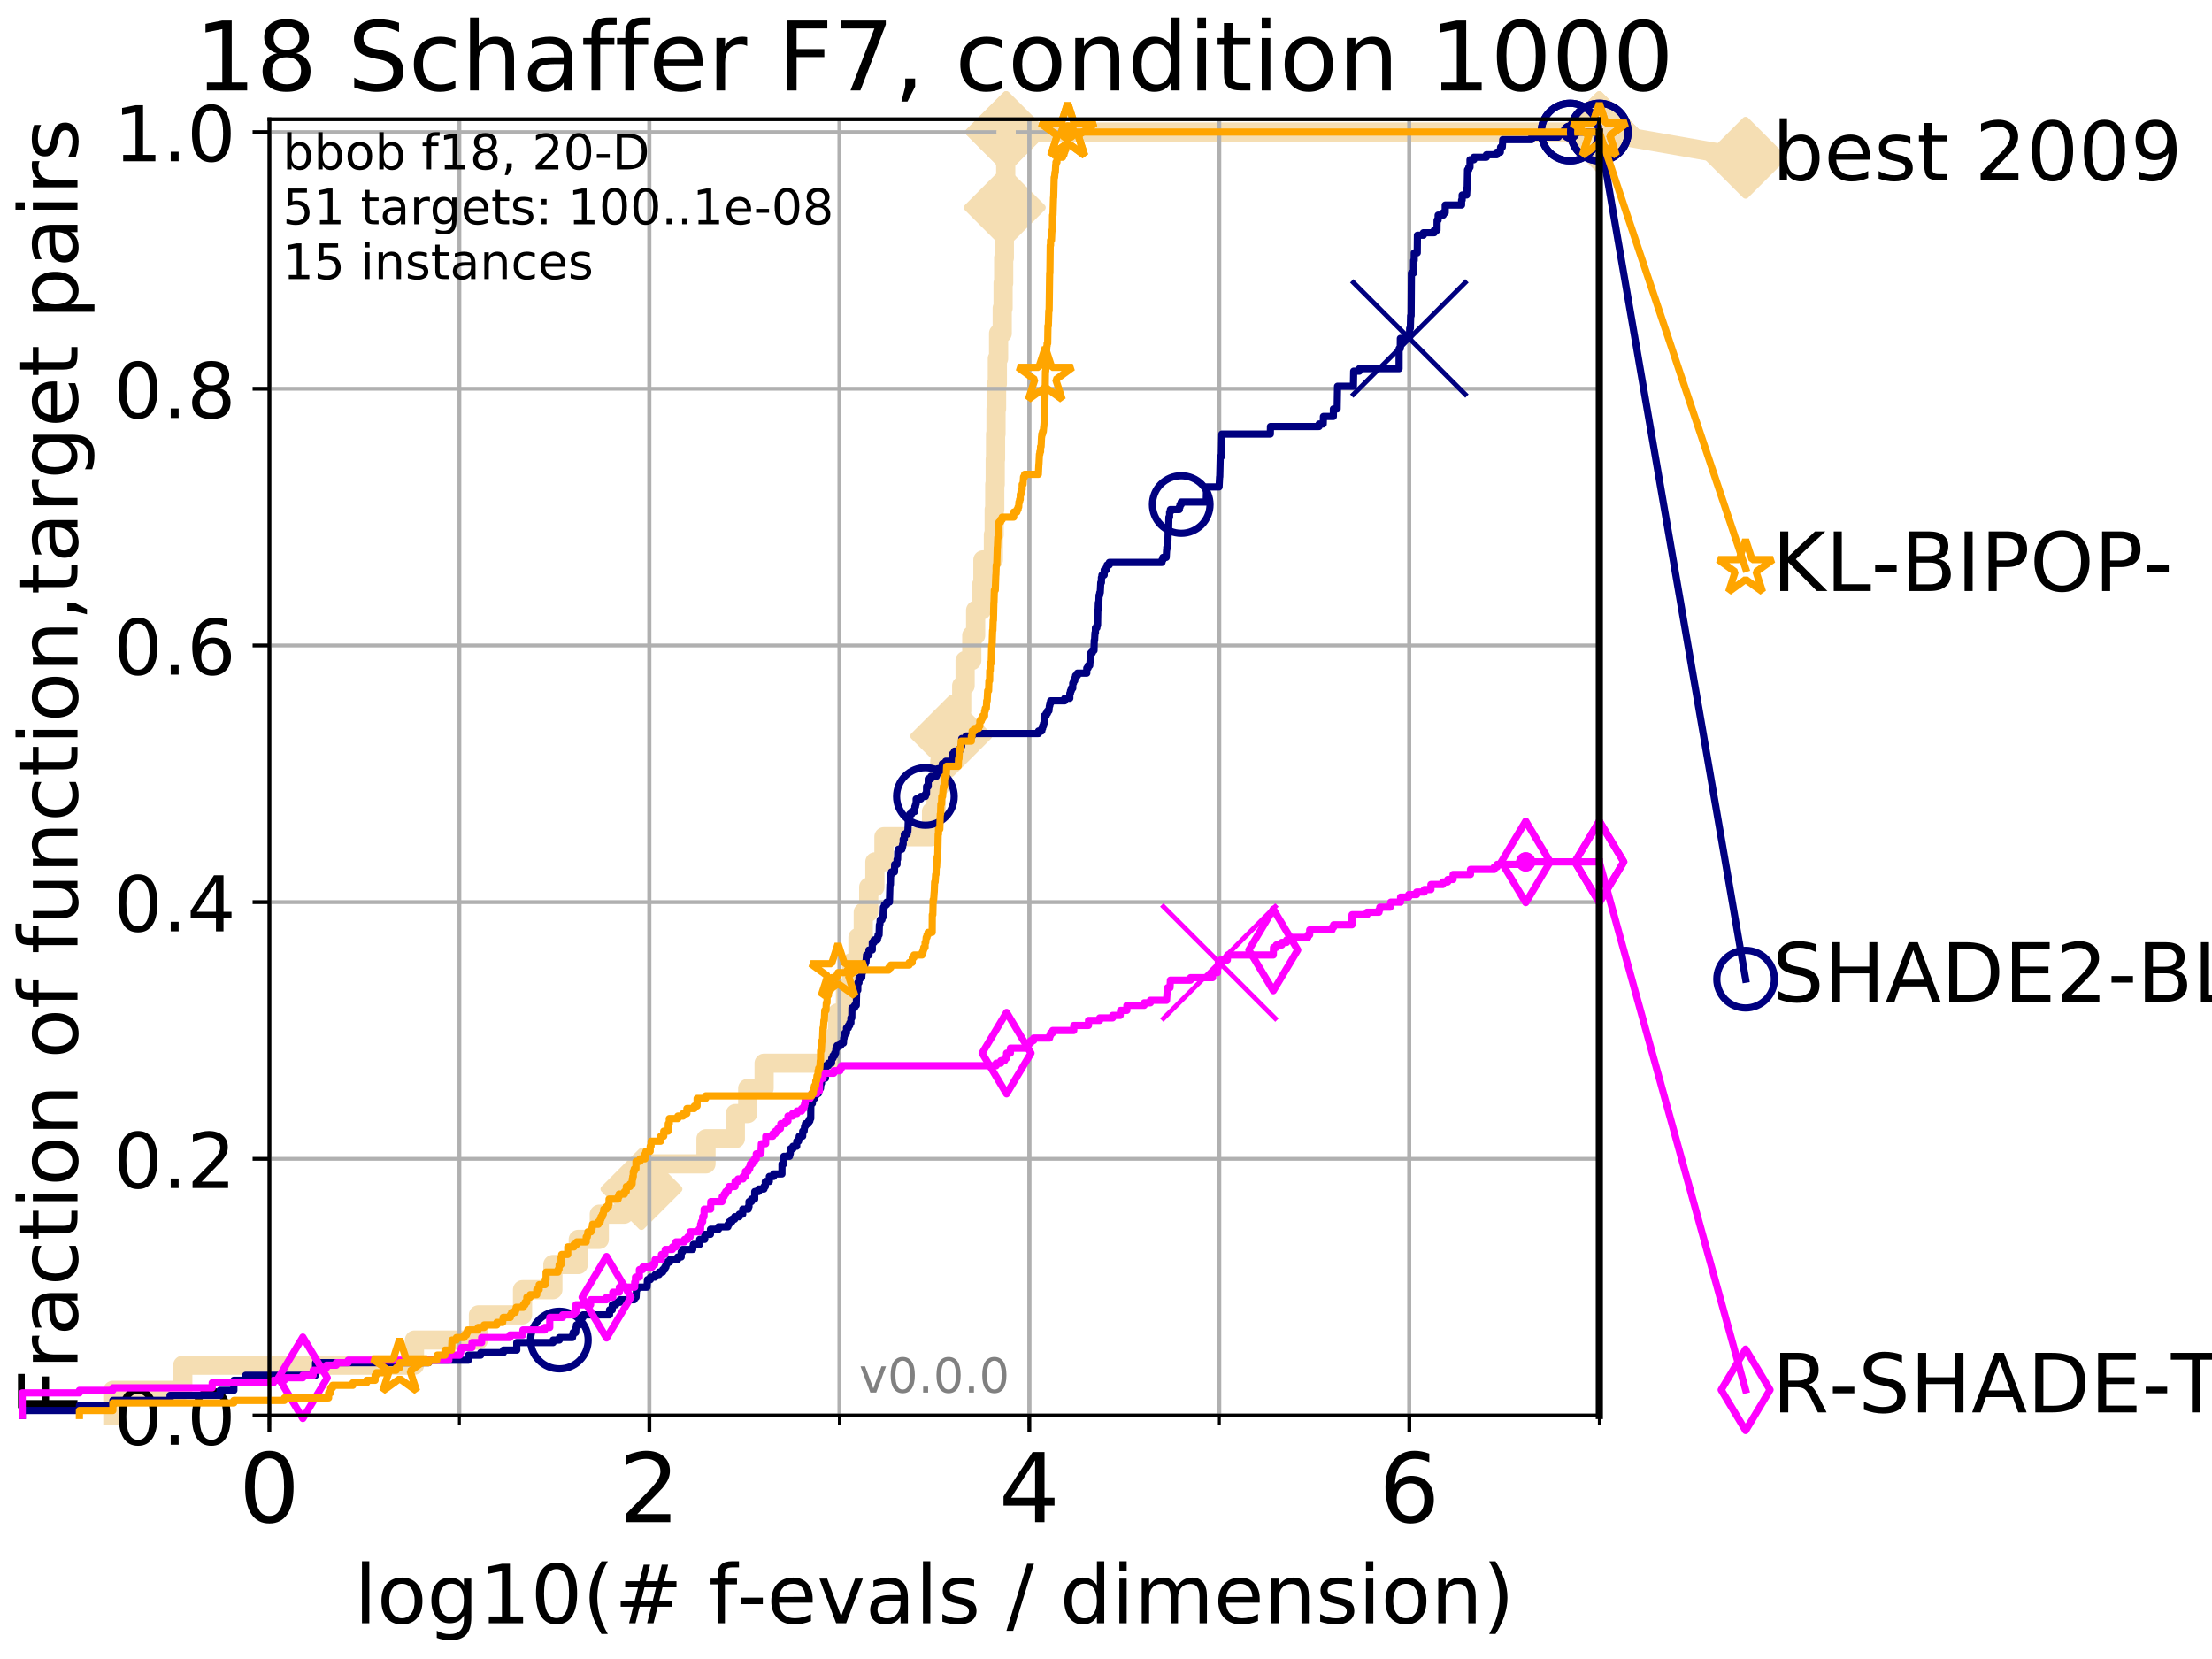 <?xml version="1.0" encoding="utf-8" standalone="no"?>
<!DOCTYPE svg PUBLIC "-//W3C//DTD SVG 1.1//EN"
  "http://www.w3.org/Graphics/SVG/1.1/DTD/svg11.dtd">
<!-- Created with matplotlib (http://matplotlib.org/) -->
<svg height="345.6pt" version="1.1" viewBox="0 0 460.8 345.6" width="460.8pt" xmlns="http://www.w3.org/2000/svg" xmlns:xlink="http://www.w3.org/1999/xlink">
 <defs>
  <style type="text/css">
*{stroke-linecap:butt;stroke-linejoin:round;}
  </style>
 </defs>
 <g id="figure_1">
  <g id="patch_1">
   <path d="M 0 345.6 
L 460.8 345.6 
L 460.8 0 
L 0 0 
z
" style="fill:#ffffff;"/>
  </g>
  <g id="axes_1">
   <g id="patch_2">
    <path d="M 56.12 294.88 
L 333.168 294.88 
L 333.168 24.84 
L 56.12 24.84 
z
" style="fill:#ffffff;"/>
   </g>
   <g id="line2d_1">
    <path d="M 23.511 294.88 
L 23.511 289.638 
L 38.075 289.638 
L 38.075 284.395 
L 86.335 284.395 
L 86.335 279.153 
L 99.671 279.153 
L 99.671 273.91 
L 108.856 273.91 
L 108.856 268.668 
L 115.173 268.668 
L 115.173 263.425 
L 120.467 263.425 
L 120.467 258.183 
L 124.844 258.183 
L 124.844 252.94 
L 130.019 252.94 
L 130.019 247.698 
L 133.627 247.698 
L 133.627 242.455 
L 147.07 242.455 
L 147.07 237.213 
L 153.185 237.213 
L 153.185 231.97 
L 155.767 231.97 
L 155.767 226.728 
L 159.18 226.728 
L 159.18 221.485 
L 173.216 221.485 
L 173.216 216.243 
L 174.473 216.243 
L 174.473 211 
L 176.119 211 
L 176.119 205.758 
L 177.392 205.758 
L 177.392 200.515 
L 178.73 200.515 
L 178.73 195.273 
L 179.834 195.273 
L 179.834 190.03 
L 180.976 190.03 
L 180.976 184.788 
L 182.254 184.788 
L 182.254 179.546 
L 184.143 179.546 
L 184.143 174.303 
L 194.056 174.303 
L 194.056 169.061 
L 195.003 169.061 
L 195.003 163.818 
L 195.781 163.818 
L 195.781 158.576 
L 196.891 158.576 
L 196.891 153.333 
L 198.149 153.333 
L 198.149 148.091 
L 200.34 148.091 
L 200.34 142.848 
L 201.048 142.848 
L 201.048 137.606 
L 202.44 137.606 
L 202.44 132.363 
L 203.242 132.363 
L 203.242 127.121 
L 204.465 127.121 
L 204.465 121.878 
L 204.758 121.878 
L 204.758 116.636 
L 206.94 116.636 
L 206.94 111.393 
L 207.108 111.393 
L 207.108 106.151 
L 207.225 106.151 
L 207.225 100.908 
L 207.321 100.908 
L 207.321 95.666 
L 207.394 95.666 
L 207.394 90.423 
L 207.486 90.423 
L 207.486 85.181 
L 207.603 85.181 
L 207.603 79.938 
L 207.767 79.938 
L 207.767 74.696 
L 208.026 74.696 
L 208.026 69.453 
L 208.782 69.453 
L 208.782 64.211 
L 208.962 64.211 
L 208.962 58.969 
L 209.086 58.969 
L 209.086 53.726 
L 209.224 53.726 
L 209.224 48.484 
L 209.317 48.484 
L 209.317 43.241 
L 209.421 43.241 
L 209.421 37.999 
L 209.512 37.999 
L 209.512 32.756 
L 209.607 32.756 
L 209.607 27.514 
L 333.168 27.514 
" style="fill:none;stroke:#f5deb3;stroke-linecap:square;stroke-width:4;"/>
   </g>
   <g id="line2d_2">
    <defs>
     <path d="M -0 7.778 
L 7.778 0 
L 0 -7.778 
L -7.778 -0 
z
" id="m437e9be6ff" style="stroke:#f5deb3;stroke-linejoin:miter;stroke-width:1.5;"/>
    </defs>
    <g>
     <use style="fill:#f5deb3;stroke:#f5deb3;stroke-linejoin:miter;stroke-width:1.5;" x="133.627" xlink:href="#m437e9be6ff" y="247.698"/>
     <use style="fill:#f5deb3;stroke:#f5deb3;stroke-linejoin:miter;stroke-width:1.5;" x="198.149" xlink:href="#m437e9be6ff" y="153.333"/>
     <use style="fill:#f5deb3;stroke:#f5deb3;stroke-linejoin:miter;stroke-width:1.5;" x="209.317" xlink:href="#m437e9be6ff" y="43.241"/>
     <use style="fill:#f5deb3;stroke:#f5deb3;stroke-linejoin:miter;stroke-width:1.5;" x="209.607" xlink:href="#m437e9be6ff" y="27.514"/>
     <use style="fill:#f5deb3;stroke:#f5deb3;stroke-linejoin:miter;stroke-width:1.5;" x="209.607" xlink:href="#m437e9be6ff" y="27.514"/>
     <use style="fill:#f5deb3;stroke:#f5deb3;stroke-linejoin:miter;stroke-width:1.5;" x="333.168" xlink:href="#m437e9be6ff" y="27.514"/>
    </g>
   </g>
   <g id="line2d_3">
    <path style="fill:none;stroke:#f5deb3;stroke-linecap:square;stroke-width:4;"/>
    <g/>
   </g>
   <g id="line2d_4">
    <path d="M 333.168 27.514 
L 363.643 32.861 
" style="fill:none;stroke:#f5deb3;stroke-linecap:square;stroke-width:4;"/>
    <g>
     <use style="fill:#f5deb3;stroke:#f5deb3;stroke-linejoin:miter;stroke-width:1.5;" x="333.168" xlink:href="#m437e9be6ff" y="27.514"/>
     <use style="fill:#f5deb3;stroke:#f5deb3;stroke-linejoin:miter;stroke-width:1.5;" x="363.643" xlink:href="#m437e9be6ff" y="32.861"/>
    </g>
   </g>
   <g id="matplotlib.axis_1">
    <g id="xtick_1">
     <g id="line2d_5">
      <path clip-path="url(#p3a029fa077)" d="M 56.12 294.88 
L 56.12 24.84 
" style="fill:none;stroke:#b0b0b0;stroke-linecap:square;stroke-width:0.8;"/>
     </g>
     <g id="line2d_6">
      <defs>
       <path d="M 0 0 
L 0 3.5 
" id="m47ebb98b29" style="stroke:#000000;stroke-width:0.8;"/>
      </defs>
      <g>
       <use style="stroke:#000000;stroke-width:0.8;" x="56.12" xlink:href="#m47ebb98b29" y="294.88"/>
      </g>
     </g>
     <g id="text_1">
      <!-- 0 -->
      <defs>
       <path d="M 31.781 66.406 
Q 24.172 66.406 20.328 58.906 
Q 16.5 51.422 16.5 36.375 
Q 16.5 21.391 20.328 13.891 
Q 24.172 6.391 31.781 6.391 
Q 39.453 6.391 43.281 13.891 
Q 47.125 21.391 47.125 36.375 
Q 47.125 51.422 43.281 58.906 
Q 39.453 66.406 31.781 66.406 
z
M 31.781 74.219 
Q 44.047 74.219 50.516 64.516 
Q 56.984 54.828 56.984 36.375 
Q 56.984 17.969 50.516 8.266 
Q 44.047 -1.422 31.781 -1.422 
Q 19.531 -1.422 13.062 8.266 
Q 6.594 17.969 6.594 36.375 
Q 6.594 54.828 13.062 64.516 
Q 19.531 74.219 31.781 74.219 
z
" id="DejaVuSans-30"/>
      </defs>
      <g transform="translate(49.758 317.077)scale(0.2 -0.2)">
       <use xlink:href="#DejaVuSans-30"/>
      </g>
     </g>
    </g>
    <g id="xtick_2">
     <g id="line2d_7">
      <path clip-path="url(#p3a029fa077)" d="M 135.277 294.88 
L 135.277 24.84 
" style="fill:none;stroke:#b0b0b0;stroke-linecap:square;stroke-width:0.8;"/>
     </g>
     <g id="line2d_8">
      <g>
       <use style="stroke:#000000;stroke-width:0.8;" x="135.277" xlink:href="#m47ebb98b29" y="294.88"/>
      </g>
     </g>
     <g id="text_2">
      <!-- 2 -->
      <defs>
       <path d="M 19.188 8.297 
L 53.609 8.297 
L 53.609 0 
L 7.328 0 
L 7.328 8.297 
Q 12.938 14.109 22.625 23.891 
Q 32.328 33.688 34.812 36.531 
Q 39.547 41.844 41.422 45.531 
Q 43.312 49.219 43.312 52.781 
Q 43.312 58.594 39.234 62.25 
Q 35.156 65.922 28.609 65.922 
Q 23.969 65.922 18.812 64.312 
Q 13.672 62.703 7.812 59.422 
L 7.812 69.391 
Q 13.766 71.781 18.938 73 
Q 24.125 74.219 28.422 74.219 
Q 39.75 74.219 46.484 68.547 
Q 53.219 62.891 53.219 53.422 
Q 53.219 48.922 51.531 44.891 
Q 49.859 40.875 45.406 35.406 
Q 44.188 33.984 37.641 27.219 
Q 31.109 20.453 19.188 8.297 
z
" id="DejaVuSans-32"/>
      </defs>
      <g transform="translate(128.914 317.077)scale(0.2 -0.2)">
       <use xlink:href="#DejaVuSans-32"/>
      </g>
     </g>
    </g>
    <g id="xtick_3">
     <g id="line2d_9">
      <path clip-path="url(#p3a029fa077)" d="M 214.433 294.88 
L 214.433 24.84 
" style="fill:none;stroke:#b0b0b0;stroke-linecap:square;stroke-width:0.8;"/>
     </g>
     <g id="line2d_10">
      <g>
       <use style="stroke:#000000;stroke-width:0.8;" x="214.433" xlink:href="#m47ebb98b29" y="294.88"/>
      </g>
     </g>
     <g id="text_3">
      <!-- 4 -->
      <defs>
       <path d="M 37.797 64.312 
L 12.891 25.391 
L 37.797 25.391 
z
M 35.203 72.906 
L 47.609 72.906 
L 47.609 25.391 
L 58.016 25.391 
L 58.016 17.188 
L 47.609 17.188 
L 47.609 0 
L 37.797 0 
L 37.797 17.188 
L 4.891 17.188 
L 4.891 26.703 
z
" id="DejaVuSans-34"/>
      </defs>
      <g transform="translate(208.071 317.077)scale(0.2 -0.2)">
       <use xlink:href="#DejaVuSans-34"/>
      </g>
     </g>
    </g>
    <g id="xtick_4">
     <g id="line2d_11">
      <path clip-path="url(#p3a029fa077)" d="M 293.59 294.88 
L 293.59 24.84 
" style="fill:none;stroke:#b0b0b0;stroke-linecap:square;stroke-width:0.8;"/>
     </g>
     <g id="line2d_12">
      <g>
       <use style="stroke:#000000;stroke-width:0.8;" x="293.59" xlink:href="#m47ebb98b29" y="294.88"/>
      </g>
     </g>
     <g id="text_4">
      <!-- 6 -->
      <defs>
       <path d="M 33.016 40.375 
Q 26.375 40.375 22.484 35.828 
Q 18.609 31.297 18.609 23.391 
Q 18.609 15.531 22.484 10.953 
Q 26.375 6.391 33.016 6.391 
Q 39.656 6.391 43.531 10.953 
Q 47.406 15.531 47.406 23.391 
Q 47.406 31.297 43.531 35.828 
Q 39.656 40.375 33.016 40.375 
z
M 52.594 71.297 
L 52.594 62.312 
Q 48.875 64.062 45.094 64.984 
Q 41.312 65.922 37.594 65.922 
Q 27.828 65.922 22.672 59.328 
Q 17.531 52.734 16.797 39.406 
Q 19.672 43.656 24.016 45.922 
Q 28.375 48.188 33.594 48.188 
Q 44.578 48.188 50.953 41.516 
Q 57.328 34.859 57.328 23.391 
Q 57.328 12.156 50.688 5.359 
Q 44.047 -1.422 33.016 -1.422 
Q 20.359 -1.422 13.672 8.266 
Q 6.984 17.969 6.984 36.375 
Q 6.984 53.656 15.188 63.938 
Q 23.391 74.219 37.203 74.219 
Q 40.922 74.219 44.703 73.484 
Q 48.484 72.75 52.594 71.297 
z
" id="DejaVuSans-36"/>
      </defs>
      <g transform="translate(287.227 317.077)scale(0.2 -0.2)">
       <use xlink:href="#DejaVuSans-36"/>
      </g>
     </g>
    </g>
    <g id="xtick_5">
     <g id="line2d_13">
      <path clip-path="url(#p3a029fa077)" d="M 56.12 294.88 
L 56.12 24.84 
" style="fill:none;stroke:#b0b0b0;stroke-linecap:square;stroke-width:0.8;"/>
     </g>
     <g id="line2d_14">
      <defs>
       <path d="M 0 0 
L 0 2 
" id="m47733197e3" style="stroke:#000000;stroke-width:0.6;"/>
      </defs>
      <g>
       <use style="stroke:#000000;stroke-width:0.6;" x="56.12" xlink:href="#m47733197e3" y="294.88"/>
      </g>
     </g>
    </g>
    <g id="xtick_6">
     <g id="line2d_15">
      <path clip-path="url(#p3a029fa077)" d="M 95.698 294.88 
L 95.698 24.84 
" style="fill:none;stroke:#b0b0b0;stroke-linecap:square;stroke-width:0.8;"/>
     </g>
     <g id="line2d_16">
      <g>
       <use style="stroke:#000000;stroke-width:0.6;" x="95.698" xlink:href="#m47733197e3" y="294.88"/>
      </g>
     </g>
    </g>
    <g id="xtick_7">
     <g id="line2d_17">
      <path clip-path="url(#p3a029fa077)" d="M 135.277 294.88 
L 135.277 24.84 
" style="fill:none;stroke:#b0b0b0;stroke-linecap:square;stroke-width:0.8;"/>
     </g>
     <g id="line2d_18">
      <g>
       <use style="stroke:#000000;stroke-width:0.6;" x="135.277" xlink:href="#m47733197e3" y="294.88"/>
      </g>
     </g>
    </g>
    <g id="xtick_8">
     <g id="line2d_19">
      <path clip-path="url(#p3a029fa077)" d="M 174.855 294.88 
L 174.855 24.84 
" style="fill:none;stroke:#b0b0b0;stroke-linecap:square;stroke-width:0.8;"/>
     </g>
     <g id="line2d_20">
      <g>
       <use style="stroke:#000000;stroke-width:0.6;" x="174.855" xlink:href="#m47733197e3" y="294.88"/>
      </g>
     </g>
    </g>
    <g id="xtick_9">
     <g id="line2d_21">
      <path clip-path="url(#p3a029fa077)" d="M 214.433 294.88 
L 214.433 24.84 
" style="fill:none;stroke:#b0b0b0;stroke-linecap:square;stroke-width:0.8;"/>
     </g>
     <g id="line2d_22">
      <g>
       <use style="stroke:#000000;stroke-width:0.6;" x="214.433" xlink:href="#m47733197e3" y="294.88"/>
      </g>
     </g>
    </g>
    <g id="xtick_10">
     <g id="line2d_23">
      <path clip-path="url(#p3a029fa077)" d="M 254.011 294.88 
L 254.011 24.84 
" style="fill:none;stroke:#b0b0b0;stroke-linecap:square;stroke-width:0.8;"/>
     </g>
     <g id="line2d_24">
      <g>
       <use style="stroke:#000000;stroke-width:0.6;" x="254.011" xlink:href="#m47733197e3" y="294.88"/>
      </g>
     </g>
    </g>
    <g id="xtick_11">
     <g id="line2d_25">
      <path clip-path="url(#p3a029fa077)" d="M 293.59 294.88 
L 293.59 24.84 
" style="fill:none;stroke:#b0b0b0;stroke-linecap:square;stroke-width:0.8;"/>
     </g>
     <g id="line2d_26">
      <g>
       <use style="stroke:#000000;stroke-width:0.6;" x="293.59" xlink:href="#m47733197e3" y="294.88"/>
      </g>
     </g>
    </g>
    <g id="xtick_12">
     <g id="line2d_27">
      <path clip-path="url(#p3a029fa077)" d="M 333.168 294.88 
L 333.168 24.84 
" style="fill:none;stroke:#b0b0b0;stroke-linecap:square;stroke-width:0.8;"/>
     </g>
     <g id="line2d_28">
      <g>
       <use style="stroke:#000000;stroke-width:0.6;" x="333.168" xlink:href="#m47733197e3" y="294.88"/>
      </g>
     </g>
    </g>
    <g id="text_5">
     <!-- log10(# f-evals / dimension) -->
     <defs>
      <path d="M 9.422 75.984 
L 18.406 75.984 
L 18.406 0 
L 9.422 0 
z
" id="DejaVuSans-6c"/>
      <path d="M 30.609 48.391 
Q 23.391 48.391 19.188 42.75 
Q 14.984 37.109 14.984 27.297 
Q 14.984 17.484 19.156 11.844 
Q 23.344 6.203 30.609 6.203 
Q 37.797 6.203 41.984 11.859 
Q 46.188 17.531 46.188 27.297 
Q 46.188 37.016 41.984 42.703 
Q 37.797 48.391 30.609 48.391 
z
M 30.609 56 
Q 42.328 56 49.016 48.375 
Q 55.719 40.766 55.719 27.297 
Q 55.719 13.875 49.016 6.219 
Q 42.328 -1.422 30.609 -1.422 
Q 18.844 -1.422 12.172 6.219 
Q 5.516 13.875 5.516 27.297 
Q 5.516 40.766 12.172 48.375 
Q 18.844 56 30.609 56 
z
" id="DejaVuSans-6f"/>
      <path d="M 45.406 27.984 
Q 45.406 37.75 41.375 43.109 
Q 37.359 48.484 30.078 48.484 
Q 22.859 48.484 18.828 43.109 
Q 14.797 37.75 14.797 27.984 
Q 14.797 18.266 18.828 12.891 
Q 22.859 7.516 30.078 7.516 
Q 37.359 7.516 41.375 12.891 
Q 45.406 18.266 45.406 27.984 
z
M 54.391 6.781 
Q 54.391 -7.172 48.188 -13.984 
Q 42 -20.797 29.203 -20.797 
Q 24.469 -20.797 20.266 -20.094 
Q 16.062 -19.391 12.109 -17.922 
L 12.109 -9.188 
Q 16.062 -11.328 19.922 -12.344 
Q 23.781 -13.375 27.781 -13.375 
Q 36.625 -13.375 41.016 -8.766 
Q 45.406 -4.156 45.406 5.172 
L 45.406 9.625 
Q 42.625 4.781 38.281 2.391 
Q 33.938 0 27.875 0 
Q 17.828 0 11.672 7.656 
Q 5.516 15.328 5.516 27.984 
Q 5.516 40.672 11.672 48.328 
Q 17.828 56 27.875 56 
Q 33.938 56 38.281 53.609 
Q 42.625 51.219 45.406 46.391 
L 45.406 54.688 
L 54.391 54.688 
z
" id="DejaVuSans-67"/>
      <path d="M 12.406 8.297 
L 28.516 8.297 
L 28.516 63.922 
L 10.984 60.406 
L 10.984 69.391 
L 28.422 72.906 
L 38.281 72.906 
L 38.281 8.297 
L 54.391 8.297 
L 54.391 0 
L 12.406 0 
z
" id="DejaVuSans-31"/>
      <path d="M 31 75.875 
Q 24.469 64.656 21.281 53.656 
Q 18.109 42.672 18.109 31.391 
Q 18.109 20.125 21.312 9.062 
Q 24.516 -2 31 -13.188 
L 23.188 -13.188 
Q 15.875 -1.703 12.234 9.375 
Q 8.594 20.453 8.594 31.391 
Q 8.594 42.281 12.203 53.312 
Q 15.828 64.359 23.188 75.875 
z
" id="DejaVuSans-28"/>
      <path d="M 51.125 44 
L 36.922 44 
L 32.812 27.688 
L 47.125 27.688 
z
M 43.797 71.781 
L 38.719 51.516 
L 52.984 51.516 
L 58.109 71.781 
L 65.922 71.781 
L 60.891 51.516 
L 76.125 51.516 
L 76.125 44 
L 58.984 44 
L 54.984 27.688 
L 70.516 27.688 
L 70.516 20.219 
L 53.078 20.219 
L 48 0 
L 40.188 0 
L 45.219 20.219 
L 30.906 20.219 
L 25.875 0 
L 18.016 0 
L 23.094 20.219 
L 7.719 20.219 
L 7.719 27.688 
L 24.906 27.688 
L 29 44 
L 13.281 44 
L 13.281 51.516 
L 30.906 51.516 
L 35.891 71.781 
z
" id="DejaVuSans-23"/>
      <path id="DejaVuSans-20"/>
      <path d="M 37.109 75.984 
L 37.109 68.5 
L 28.516 68.5 
Q 23.688 68.5 21.797 66.547 
Q 19.922 64.594 19.922 59.516 
L 19.922 54.688 
L 34.719 54.688 
L 34.719 47.703 
L 19.922 47.703 
L 19.922 0 
L 10.891 0 
L 10.891 47.703 
L 2.297 47.703 
L 2.297 54.688 
L 10.891 54.688 
L 10.891 58.5 
Q 10.891 67.625 15.141 71.797 
Q 19.391 75.984 28.609 75.984 
z
" id="DejaVuSans-66"/>
      <path d="M 4.891 31.391 
L 31.203 31.391 
L 31.203 23.391 
L 4.891 23.391 
z
" id="DejaVuSans-2d"/>
      <path d="M 56.203 29.594 
L 56.203 25.203 
L 14.891 25.203 
Q 15.484 15.922 20.484 11.062 
Q 25.484 6.203 34.422 6.203 
Q 39.594 6.203 44.453 7.469 
Q 49.312 8.734 54.109 11.281 
L 54.109 2.781 
Q 49.266 0.734 44.188 -0.344 
Q 39.109 -1.422 33.891 -1.422 
Q 20.797 -1.422 13.156 6.188 
Q 5.516 13.812 5.516 26.812 
Q 5.516 40.234 12.766 48.109 
Q 20.016 56 32.328 56 
Q 43.359 56 49.781 48.891 
Q 56.203 41.797 56.203 29.594 
z
M 47.219 32.234 
Q 47.125 39.594 43.094 43.984 
Q 39.062 48.391 32.422 48.391 
Q 24.906 48.391 20.391 44.141 
Q 15.875 39.891 15.188 32.172 
z
" id="DejaVuSans-65"/>
      <path d="M 2.984 54.688 
L 12.5 54.688 
L 29.594 8.797 
L 46.688 54.688 
L 56.203 54.688 
L 35.688 0 
L 23.484 0 
z
" id="DejaVuSans-76"/>
      <path d="M 34.281 27.484 
Q 23.391 27.484 19.188 25 
Q 14.984 22.516 14.984 16.5 
Q 14.984 11.719 18.141 8.906 
Q 21.297 6.109 26.703 6.109 
Q 34.188 6.109 38.703 11.406 
Q 43.219 16.703 43.219 25.484 
L 43.219 27.484 
z
M 52.203 31.203 
L 52.203 0 
L 43.219 0 
L 43.219 8.297 
Q 40.141 3.328 35.547 0.953 
Q 30.953 -1.422 24.312 -1.422 
Q 15.922 -1.422 10.953 3.297 
Q 6 8.016 6 15.922 
Q 6 25.141 12.172 29.828 
Q 18.359 34.516 30.609 34.516 
L 43.219 34.516 
L 43.219 35.406 
Q 43.219 41.609 39.141 45 
Q 35.062 48.391 27.688 48.391 
Q 23 48.391 18.547 47.266 
Q 14.109 46.141 10.016 43.891 
L 10.016 52.203 
Q 14.938 54.109 19.578 55.047 
Q 24.219 56 28.609 56 
Q 40.484 56 46.344 49.844 
Q 52.203 43.703 52.203 31.203 
z
" id="DejaVuSans-61"/>
      <path d="M 44.281 53.078 
L 44.281 44.578 
Q 40.484 46.531 36.375 47.5 
Q 32.281 48.484 27.875 48.484 
Q 21.188 48.484 17.844 46.438 
Q 14.5 44.391 14.5 40.281 
Q 14.5 37.156 16.891 35.375 
Q 19.281 33.594 26.516 31.984 
L 29.594 31.297 
Q 39.156 29.25 43.188 25.516 
Q 47.219 21.781 47.219 15.094 
Q 47.219 7.469 41.188 3.016 
Q 35.156 -1.422 24.609 -1.422 
Q 20.219 -1.422 15.453 -0.562 
Q 10.688 0.297 5.422 2 
L 5.422 11.281 
Q 10.406 8.688 15.234 7.391 
Q 20.062 6.109 24.812 6.109 
Q 31.156 6.109 34.562 8.281 
Q 37.984 10.453 37.984 14.406 
Q 37.984 18.062 35.516 20.016 
Q 33.062 21.969 24.703 23.781 
L 21.578 24.516 
Q 13.234 26.266 9.516 29.906 
Q 5.812 33.547 5.812 39.891 
Q 5.812 47.609 11.281 51.797 
Q 16.75 56 26.812 56 
Q 31.781 56 36.172 55.266 
Q 40.578 54.547 44.281 53.078 
z
" id="DejaVuSans-73"/>
      <path d="M 25.391 72.906 
L 33.688 72.906 
L 8.297 -9.281 
L 0 -9.281 
z
" id="DejaVuSans-2f"/>
      <path d="M 45.406 46.391 
L 45.406 75.984 
L 54.391 75.984 
L 54.391 0 
L 45.406 0 
L 45.406 8.203 
Q 42.578 3.328 38.25 0.953 
Q 33.938 -1.422 27.875 -1.422 
Q 17.969 -1.422 11.734 6.484 
Q 5.516 14.406 5.516 27.297 
Q 5.516 40.188 11.734 48.094 
Q 17.969 56 27.875 56 
Q 33.938 56 38.25 53.625 
Q 42.578 51.266 45.406 46.391 
z
M 14.797 27.297 
Q 14.797 17.391 18.875 11.75 
Q 22.953 6.109 30.078 6.109 
Q 37.203 6.109 41.297 11.75 
Q 45.406 17.391 45.406 27.297 
Q 45.406 37.203 41.297 42.844 
Q 37.203 48.484 30.078 48.484 
Q 22.953 48.484 18.875 42.844 
Q 14.797 37.203 14.797 27.297 
z
" id="DejaVuSans-64"/>
      <path d="M 9.422 54.688 
L 18.406 54.688 
L 18.406 0 
L 9.422 0 
z
M 9.422 75.984 
L 18.406 75.984 
L 18.406 64.594 
L 9.422 64.594 
z
" id="DejaVuSans-69"/>
      <path d="M 52 44.188 
Q 55.375 50.25 60.062 53.125 
Q 64.75 56 71.094 56 
Q 79.641 56 84.281 50.016 
Q 88.922 44.047 88.922 33.016 
L 88.922 0 
L 79.891 0 
L 79.891 32.719 
Q 79.891 40.578 77.094 44.375 
Q 74.312 48.188 68.609 48.188 
Q 61.625 48.188 57.562 43.547 
Q 53.516 38.922 53.516 30.906 
L 53.516 0 
L 44.484 0 
L 44.484 32.719 
Q 44.484 40.625 41.703 44.406 
Q 38.922 48.188 33.109 48.188 
Q 26.219 48.188 22.156 43.531 
Q 18.109 38.875 18.109 30.906 
L 18.109 0 
L 9.078 0 
L 9.078 54.688 
L 18.109 54.688 
L 18.109 46.188 
Q 21.188 51.219 25.484 53.609 
Q 29.781 56 35.688 56 
Q 41.656 56 45.828 52.969 
Q 50 49.953 52 44.188 
z
" id="DejaVuSans-6d"/>
      <path d="M 54.891 33.016 
L 54.891 0 
L 45.906 0 
L 45.906 32.719 
Q 45.906 40.484 42.875 44.328 
Q 39.844 48.188 33.797 48.188 
Q 26.516 48.188 22.312 43.547 
Q 18.109 38.922 18.109 30.906 
L 18.109 0 
L 9.078 0 
L 9.078 54.688 
L 18.109 54.688 
L 18.109 46.188 
Q 21.344 51.125 25.703 53.562 
Q 30.078 56 35.797 56 
Q 45.219 56 50.047 50.172 
Q 54.891 44.344 54.891 33.016 
z
" id="DejaVuSans-6e"/>
      <path d="M 8.016 75.875 
L 15.828 75.875 
Q 23.141 64.359 26.781 53.312 
Q 30.422 42.281 30.422 31.391 
Q 30.422 20.453 26.781 9.375 
Q 23.141 -1.703 15.828 -13.188 
L 8.016 -13.188 
Q 14.5 -2 17.703 9.062 
Q 20.906 20.125 20.906 31.391 
Q 20.906 42.672 17.703 53.656 
Q 14.5 64.656 8.016 75.875 
z
" id="DejaVuSans-29"/>
     </defs>
     <g transform="translate(73.803 338.154)scale(0.17 -0.17)">
      <use xlink:href="#DejaVuSans-6c"/>
      <use x="27.783" xlink:href="#DejaVuSans-6f"/>
      <use x="88.965" xlink:href="#DejaVuSans-67"/>
      <use x="152.441" xlink:href="#DejaVuSans-31"/>
      <use x="216.064" xlink:href="#DejaVuSans-30"/>
      <use x="279.688" xlink:href="#DejaVuSans-28"/>
      <use x="318.701" xlink:href="#DejaVuSans-23"/>
      <use x="402.49" xlink:href="#DejaVuSans-20"/>
      <use x="434.277" xlink:href="#DejaVuSans-66"/>
      <use x="469.404" xlink:href="#DejaVuSans-2d"/>
      <use x="505.488" xlink:href="#DejaVuSans-65"/>
      <use x="567.012" xlink:href="#DejaVuSans-76"/>
      <use x="626.191" xlink:href="#DejaVuSans-61"/>
      <use x="687.471" xlink:href="#DejaVuSans-6c"/>
      <use x="715.254" xlink:href="#DejaVuSans-73"/>
      <use x="767.354" xlink:href="#DejaVuSans-20"/>
      <use x="799.141" xlink:href="#DejaVuSans-2f"/>
      <use x="832.832" xlink:href="#DejaVuSans-20"/>
      <use x="864.619" xlink:href="#DejaVuSans-64"/>
      <use x="928.096" xlink:href="#DejaVuSans-69"/>
      <use x="955.879" xlink:href="#DejaVuSans-6d"/>
      <use x="1053.291" xlink:href="#DejaVuSans-65"/>
      <use x="1114.814" xlink:href="#DejaVuSans-6e"/>
      <use x="1178.193" xlink:href="#DejaVuSans-73"/>
      <use x="1230.293" xlink:href="#DejaVuSans-69"/>
      <use x="1258.076" xlink:href="#DejaVuSans-6f"/>
      <use x="1319.258" xlink:href="#DejaVuSans-6e"/>
      <use x="1382.637" xlink:href="#DejaVuSans-29"/>
     </g>
    </g>
   </g>
   <g id="matplotlib.axis_2">
    <g id="ytick_1">
     <g id="line2d_29">
      <path clip-path="url(#p3a029fa077)" d="M 56.12 294.88 
L 333.168 294.88 
" style="fill:none;stroke:#b0b0b0;stroke-linecap:square;stroke-width:0.8;"/>
     </g>
     <g id="line2d_30">
      <defs>
       <path d="M 0 0 
L -3.5 0 
" id="m2448772d40" style="stroke:#000000;stroke-width:0.8;"/>
      </defs>
      <g>
       <use style="stroke:#000000;stroke-width:0.8;" x="56.12" xlink:href="#m2448772d40" y="294.88"/>
      </g>
     </g>
     <g id="text_6">
      <!-- 0.0 -->
      <defs>
       <path d="M 10.688 12.406 
L 21 12.406 
L 21 0 
L 10.688 0 
z
" id="DejaVuSans-2e"/>
      </defs>
      <g transform="translate(23.675 300.959)scale(0.16 -0.16)">
       <use xlink:href="#DejaVuSans-30"/>
       <use x="63.623" xlink:href="#DejaVuSans-2e"/>
       <use x="95.41" xlink:href="#DejaVuSans-30"/>
      </g>
     </g>
    </g>
    <g id="ytick_2">
     <g id="line2d_31">
      <path clip-path="url(#p3a029fa077)" d="M 56.12 241.407 
L 333.168 241.407 
" style="fill:none;stroke:#b0b0b0;stroke-linecap:square;stroke-width:0.8;"/>
     </g>
     <g id="line2d_32">
      <g>
       <use style="stroke:#000000;stroke-width:0.8;" x="56.12" xlink:href="#m2448772d40" y="241.407"/>
      </g>
     </g>
     <g id="text_7">
      <!-- 0.2 -->
      <g transform="translate(23.675 247.485)scale(0.16 -0.16)">
       <use xlink:href="#DejaVuSans-30"/>
       <use x="63.623" xlink:href="#DejaVuSans-2e"/>
       <use x="95.41" xlink:href="#DejaVuSans-32"/>
      </g>
     </g>
    </g>
    <g id="ytick_3">
     <g id="line2d_33">
      <path clip-path="url(#p3a029fa077)" d="M 56.12 187.933 
L 333.168 187.933 
" style="fill:none;stroke:#b0b0b0;stroke-linecap:square;stroke-width:0.8;"/>
     </g>
     <g id="line2d_34">
      <g>
       <use style="stroke:#000000;stroke-width:0.8;" x="56.12" xlink:href="#m2448772d40" y="187.933"/>
      </g>
     </g>
     <g id="text_8">
      <!-- 0.4 -->
      <g transform="translate(23.675 194.012)scale(0.16 -0.16)">
       <use xlink:href="#DejaVuSans-30"/>
       <use x="63.623" xlink:href="#DejaVuSans-2e"/>
       <use x="95.41" xlink:href="#DejaVuSans-34"/>
      </g>
     </g>
    </g>
    <g id="ytick_4">
     <g id="line2d_35">
      <path clip-path="url(#p3a029fa077)" d="M 56.12 134.46 
L 333.168 134.46 
" style="fill:none;stroke:#b0b0b0;stroke-linecap:square;stroke-width:0.8;"/>
     </g>
     <g id="line2d_36">
      <g>
       <use style="stroke:#000000;stroke-width:0.8;" x="56.12" xlink:href="#m2448772d40" y="134.46"/>
      </g>
     </g>
     <g id="text_9">
      <!-- 0.6 -->
      <g transform="translate(23.675 140.539)scale(0.16 -0.16)">
       <use xlink:href="#DejaVuSans-30"/>
       <use x="63.623" xlink:href="#DejaVuSans-2e"/>
       <use x="95.41" xlink:href="#DejaVuSans-36"/>
      </g>
     </g>
    </g>
    <g id="ytick_5">
     <g id="line2d_37">
      <path clip-path="url(#p3a029fa077)" d="M 56.12 80.987 
L 333.168 80.987 
" style="fill:none;stroke:#b0b0b0;stroke-linecap:square;stroke-width:0.8;"/>
     </g>
     <g id="line2d_38">
      <g>
       <use style="stroke:#000000;stroke-width:0.8;" x="56.12" xlink:href="#m2448772d40" y="80.987"/>
      </g>
     </g>
     <g id="text_10">
      <!-- 0.8 -->
      <defs>
       <path d="M 31.781 34.625 
Q 24.75 34.625 20.719 30.859 
Q 16.703 27.094 16.703 20.516 
Q 16.703 13.922 20.719 10.156 
Q 24.75 6.391 31.781 6.391 
Q 38.812 6.391 42.859 10.172 
Q 46.922 13.969 46.922 20.516 
Q 46.922 27.094 42.891 30.859 
Q 38.875 34.625 31.781 34.625 
z
M 21.922 38.812 
Q 15.578 40.375 12.031 44.719 
Q 8.5 49.078 8.5 55.328 
Q 8.5 64.062 14.719 69.141 
Q 20.953 74.219 31.781 74.219 
Q 42.672 74.219 48.875 69.141 
Q 55.078 64.062 55.078 55.328 
Q 55.078 49.078 51.531 44.719 
Q 48 40.375 41.703 38.812 
Q 48.828 37.156 52.797 32.312 
Q 56.781 27.484 56.781 20.516 
Q 56.781 9.906 50.312 4.234 
Q 43.844 -1.422 31.781 -1.422 
Q 19.734 -1.422 13.25 4.234 
Q 6.781 9.906 6.781 20.516 
Q 6.781 27.484 10.781 32.312 
Q 14.797 37.156 21.922 38.812 
z
M 18.312 54.391 
Q 18.312 48.734 21.844 45.562 
Q 25.391 42.391 31.781 42.391 
Q 38.141 42.391 41.719 45.562 
Q 45.312 48.734 45.312 54.391 
Q 45.312 60.062 41.719 63.234 
Q 38.141 66.406 31.781 66.406 
Q 25.391 66.406 21.844 63.234 
Q 18.312 60.062 18.312 54.391 
z
" id="DejaVuSans-38"/>
      </defs>
      <g transform="translate(23.675 87.066)scale(0.16 -0.16)">
       <use xlink:href="#DejaVuSans-30"/>
       <use x="63.623" xlink:href="#DejaVuSans-2e"/>
       <use x="95.41" xlink:href="#DejaVuSans-38"/>
      </g>
     </g>
    </g>
    <g id="ytick_6">
     <g id="line2d_39">
      <path clip-path="url(#p3a029fa077)" d="M 56.12 27.514 
L 333.168 27.514 
" style="fill:none;stroke:#b0b0b0;stroke-linecap:square;stroke-width:0.8;"/>
     </g>
     <g id="line2d_40">
      <g>
       <use style="stroke:#000000;stroke-width:0.8;" x="56.12" xlink:href="#m2448772d40" y="27.514"/>
      </g>
     </g>
     <g id="text_11">
      <!-- 1.0 -->
      <g transform="translate(23.675 33.592)scale(0.16 -0.16)">
       <use xlink:href="#DejaVuSans-31"/>
       <use x="63.623" xlink:href="#DejaVuSans-2e"/>
       <use x="95.41" xlink:href="#DejaVuSans-30"/>
      </g>
     </g>
    </g>
    <g id="text_12">
     <!-- Fraction of function,target pairs -->
     <defs>
      <path d="M 9.812 72.906 
L 51.703 72.906 
L 51.703 64.594 
L 19.672 64.594 
L 19.672 43.109 
L 48.578 43.109 
L 48.578 34.812 
L 19.672 34.812 
L 19.672 0 
L 9.812 0 
z
" id="DejaVuSans-46"/>
      <path d="M 41.109 46.297 
Q 39.594 47.172 37.812 47.578 
Q 36.031 48 33.891 48 
Q 26.266 48 22.188 43.047 
Q 18.109 38.094 18.109 28.812 
L 18.109 0 
L 9.078 0 
L 9.078 54.688 
L 18.109 54.688 
L 18.109 46.188 
Q 20.953 51.172 25.484 53.578 
Q 30.031 56 36.531 56 
Q 37.453 56 38.578 55.875 
Q 39.703 55.766 41.062 55.516 
z
" id="DejaVuSans-72"/>
      <path d="M 48.781 52.594 
L 48.781 44.188 
Q 44.969 46.297 41.141 47.344 
Q 37.312 48.391 33.406 48.391 
Q 24.656 48.391 19.812 42.844 
Q 14.984 37.312 14.984 27.297 
Q 14.984 17.281 19.812 11.734 
Q 24.656 6.203 33.406 6.203 
Q 37.312 6.203 41.141 7.25 
Q 44.969 8.297 48.781 10.406 
L 48.781 2.094 
Q 45.016 0.344 40.984 -0.531 
Q 36.969 -1.422 32.422 -1.422 
Q 20.062 -1.422 12.781 6.344 
Q 5.516 14.109 5.516 27.297 
Q 5.516 40.672 12.859 48.328 
Q 20.219 56 33.016 56 
Q 37.156 56 41.109 55.141 
Q 45.062 54.297 48.781 52.594 
z
" id="DejaVuSans-63"/>
      <path d="M 18.312 70.219 
L 18.312 54.688 
L 36.812 54.688 
L 36.812 47.703 
L 18.312 47.703 
L 18.312 18.016 
Q 18.312 11.328 20.141 9.422 
Q 21.969 7.516 27.594 7.516 
L 36.812 7.516 
L 36.812 0 
L 27.594 0 
Q 17.188 0 13.234 3.875 
Q 9.281 7.766 9.281 18.016 
L 9.281 47.703 
L 2.688 47.703 
L 2.688 54.688 
L 9.281 54.688 
L 9.281 70.219 
z
" id="DejaVuSans-74"/>
      <path d="M 8.5 21.578 
L 8.5 54.688 
L 17.484 54.688 
L 17.484 21.922 
Q 17.484 14.156 20.5 10.266 
Q 23.531 6.391 29.594 6.391 
Q 36.859 6.391 41.078 11.031 
Q 45.312 15.672 45.312 23.688 
L 45.312 54.688 
L 54.297 54.688 
L 54.297 0 
L 45.312 0 
L 45.312 8.406 
Q 42.047 3.422 37.719 1 
Q 33.406 -1.422 27.688 -1.422 
Q 18.266 -1.422 13.375 4.438 
Q 8.5 10.297 8.5 21.578 
z
M 31.109 56 
z
" id="DejaVuSans-75"/>
      <path d="M 11.719 12.406 
L 22.016 12.406 
L 22.016 4 
L 14.016 -11.625 
L 7.719 -11.625 
L 11.719 4 
z
" id="DejaVuSans-2c"/>
      <path d="M 18.109 8.203 
L 18.109 -20.797 
L 9.078 -20.797 
L 9.078 54.688 
L 18.109 54.688 
L 18.109 46.391 
Q 20.953 51.266 25.266 53.625 
Q 29.594 56 35.594 56 
Q 45.562 56 51.781 48.094 
Q 58.016 40.188 58.016 27.297 
Q 58.016 14.406 51.781 6.484 
Q 45.562 -1.422 35.594 -1.422 
Q 29.594 -1.422 25.266 0.953 
Q 20.953 3.328 18.109 8.203 
z
M 48.688 27.297 
Q 48.688 37.203 44.609 42.844 
Q 40.531 48.484 33.406 48.484 
Q 26.266 48.484 22.188 42.844 
Q 18.109 37.203 18.109 27.297 
Q 18.109 17.391 22.188 11.75 
Q 26.266 6.109 33.406 6.109 
Q 40.531 6.109 44.609 11.75 
Q 48.688 17.391 48.688 27.297 
z
" id="DejaVuSans-70"/>
     </defs>
     <g transform="translate(16.14 294.999)rotate(-90)scale(0.17 -0.17)">
      <use xlink:href="#DejaVuSans-46"/>
      <use x="57.41" xlink:href="#DejaVuSans-72"/>
      <use x="98.523" xlink:href="#DejaVuSans-61"/>
      <use x="159.803" xlink:href="#DejaVuSans-63"/>
      <use x="214.783" xlink:href="#DejaVuSans-74"/>
      <use x="253.992" xlink:href="#DejaVuSans-69"/>
      <use x="281.775" xlink:href="#DejaVuSans-6f"/>
      <use x="342.957" xlink:href="#DejaVuSans-6e"/>
      <use x="406.336" xlink:href="#DejaVuSans-20"/>
      <use x="438.123" xlink:href="#DejaVuSans-6f"/>
      <use x="499.305" xlink:href="#DejaVuSans-66"/>
      <use x="534.51" xlink:href="#DejaVuSans-20"/>
      <use x="566.297" xlink:href="#DejaVuSans-66"/>
      <use x="601.502" xlink:href="#DejaVuSans-75"/>
      <use x="664.881" xlink:href="#DejaVuSans-6e"/>
      <use x="728.26" xlink:href="#DejaVuSans-63"/>
      <use x="783.24" xlink:href="#DejaVuSans-74"/>
      <use x="822.449" xlink:href="#DejaVuSans-69"/>
      <use x="850.232" xlink:href="#DejaVuSans-6f"/>
      <use x="911.414" xlink:href="#DejaVuSans-6e"/>
      <use x="974.793" xlink:href="#DejaVuSans-2c"/>
      <use x="1006.58" xlink:href="#DejaVuSans-74"/>
      <use x="1045.789" xlink:href="#DejaVuSans-61"/>
      <use x="1107.068" xlink:href="#DejaVuSans-72"/>
      <use x="1148.166" xlink:href="#DejaVuSans-67"/>
      <use x="1211.643" xlink:href="#DejaVuSans-65"/>
      <use x="1273.166" xlink:href="#DejaVuSans-74"/>
      <use x="1312.375" xlink:href="#DejaVuSans-20"/>
      <use x="1344.162" xlink:href="#DejaVuSans-70"/>
      <use x="1407.639" xlink:href="#DejaVuSans-61"/>
      <use x="1468.918" xlink:href="#DejaVuSans-69"/>
      <use x="1496.701" xlink:href="#DejaVuSans-72"/>
      <use x="1537.814" xlink:href="#DejaVuSans-73"/>
     </g>
    </g>
   </g>
   <g id="line2d_41">
    <defs>
     <path d="M 0 1.5 
C 0.398 1.5 0.779 1.342 1.061 1.061 
C 1.342 0.779 1.5 0.398 1.5 0 
C 1.5 -0.398 1.342 -0.779 1.061 -1.061 
C 0.779 -1.342 0.398 -1.5 0 -1.5 
C -0.398 -1.5 -0.779 -1.342 -1.061 -1.061 
C -1.342 -0.779 -1.5 -0.398 -1.5 0 
C -1.5 0.398 -1.342 0.779 -1.061 1.061 
C -0.779 1.342 -0.398 1.5 0 1.5 
z
" id="mb8c85fe0ff" style="stroke:#f5deb3;"/>
    </defs>
    <g>
     <use style="fill:#f5deb3;stroke:#f5deb3;" x="209.607" xlink:href="#mb8c85fe0ff" y="27.514"/>
     <use style="fill:#f5deb3;stroke:#f5deb3;" x="209.607" xlink:href="#mb8c85fe0ff" y="27.514"/>
    </g>
   </g>
   <g id="line2d_42">
    <defs>
     <path d="M 0 1.5 
C 0.398 1.5 0.779 1.342 1.061 1.061 
C 1.342 0.779 1.5 0.398 1.5 0 
C 1.5 -0.398 1.342 -0.779 1.061 -1.061 
C 0.779 -1.342 0.398 -1.5 0 -1.5 
C -0.398 -1.5 -0.779 -1.342 -1.061 -1.061 
C -1.342 -0.779 -1.5 -0.398 -1.5 0 
C -1.5 0.398 -1.342 0.779 -1.061 1.061 
C -0.779 1.342 -0.398 1.5 0 1.5 
z
" id="mce120b55d5" style="stroke:#000080;"/>
    </defs>
    <g>
     <use style="fill:#000080;stroke:#000080;" x="327.069" xlink:href="#mce120b55d5" y="27.514"/>
     <use style="fill:#000080;stroke:#000080;" x="327.069" xlink:href="#mce120b55d5" y="27.514"/>
    </g>
   </g>
   <g id="line2d_43">
    <path d="M 4.627 294.88 
L 4.627 293.832 
L 16.542 293.832 
L 16.542 292.783 
L 23.511 292.783 
L 23.511 291.735 
L 35.425 291.735 
L 35.425 290.686 
L 45.844 290.686 
L 45.844 289.638 
L 48.715 289.638 
L 48.715 287.541 
L 51.175 287.541 
L 51.175 286.492 
L 65.739 286.492 
L 65.739 283.871 
L 89.32 283.871 
L 89.32 283.347 
L 97.569 283.347 
L 97.569 282.298 
L 100.142 282.298 
L 100.142 281.774 
L 104.87 281.774 
L 104.87 281.25 
L 107.655 281.25 
L 107.655 279.677 
L 115.229 279.677 
L 115.229 279.153 
L 116.53 279.153 
L 116.53 278.628 
L 119.267 278.628 
L 119.267 278.104 
L 119.397 278.104 
L 119.397 277.58 
L 119.93 277.58 
L 119.993 276.531 
L 120.077 276.531 
L 120.077 276.007 
L 120.65 276.007 
L 120.65 274.434 
L 121.456 274.434 
L 121.456 273.91 
L 126.976 273.91 
L 126.976 272.862 
L 127.552 272.862 
L 127.552 271.813 
L 128.29 271.813 
L 128.29 271.289 
L 129.17 271.289 
L 129.17 270.765 
L 132.105 270.765 
L 132.105 270.24 
L 132.513 270.24 
L 132.594 268.668 
L 132.734 268.668 
L 132.734 268.143 
L 134.788 268.143 
L 134.877 266.571 
L 135.49 266.571 
L 135.49 266.046 
L 136.472 266.046 
L 136.472 265.522 
L 137.309 265.522 
L 137.309 264.998 
L 138.056 264.998 
L 138.056 264.474 
L 138.475 264.474 
L 138.475 263.949 
L 138.723 263.949 
L 138.723 263.425 
L 138.912 263.425 
L 138.912 262.901 
L 139.54 262.901 
L 139.54 262.377 
L 141.17 262.377 
L 141.17 261.852 
L 141.905 261.852 
L 141.905 260.804 
L 142.2 260.804 
L 142.2 260.28 
L 144.306 260.28 
L 144.306 259.755 
L 144.428 259.755 
L 144.428 259.231 
L 145.748 259.231 
L 145.748 258.183 
L 146.808 258.183 
L 146.808 257.134 
L 147.997 257.134 
L 148.009 256.086 
L 149.683 256.086 
L 149.683 255.561 
L 151.644 255.561 
L 151.644 255.037 
L 151.914 255.037 
L 151.914 254.513 
L 152.463 254.513 
L 152.463 253.989 
L 153.042 253.989 
L 153.042 253.464 
L 154.002 253.464 
L 154.002 252.94 
L 154.724 252.94 
L 154.724 251.892 
L 155.882 251.892 
L 155.882 251.367 
L 156.029 251.367 
L 156.029 250.319 
L 156.55 250.319 
L 156.55 249.795 
L 157.213 249.795 
L 157.227 248.222 
L 158.037 248.222 
L 158.037 247.698 
L 159.148 247.698 
L 159.148 247.173 
L 159.431 247.173 
L 159.431 246.125 
L 160.266 246.125 
L 160.266 245.076 
L 161.162 245.076 
L 161.162 244.552 
L 162.898 244.552 
L 162.903 242.455 
L 163.283 242.455 
L 163.289 240.882 
L 164.474 240.882 
L 164.474 240.358 
L 164.624 240.358 
L 164.66 239.31 
L 165.181 239.31 
L 165.181 238.785 
L 165.974 238.785 
L 165.974 237.737 
L 166.366 237.737 
L 166.366 237.213 
L 166.489 237.213 
L 166.489 236.689 
L 167.212 236.689 
L 167.212 235.64 
L 167.51 235.64 
L 167.619 234.592 
L 167.789 234.592 
L 167.789 234.067 
L 168.423 234.067 
L 168.423 233.543 
L 168.703 233.543 
L 168.703 233.019 
L 168.888 233.019 
L 168.91 229.873 
L 169.236 229.873 
L 169.236 228.825 
L 169.709 228.825 
L 169.709 228.301 
L 169.912 228.301 
L 169.912 227.776 
L 170.511 227.776 
L 170.511 227.252 
L 170.648 227.252 
L 170.648 226.728 
L 170.929 226.728 
L 171.012 225.679 
L 171.138 225.679 
L 171.138 224.631 
L 171.952 224.631 
L 171.952 222.01 
L 172.561 222.01 
L 172.561 221.485 
L 173.217 221.485 
L 173.28 220.437 
L 173.535 220.437 
L 173.535 219.913 
L 173.871 219.913 
L 173.871 219.388 
L 174.081 219.388 
L 174.142 218.34 
L 174.378 218.34 
L 174.378 217.816 
L 175.145 217.816 
L 175.145 217.291 
L 175.703 217.291 
L 175.759 216.243 
L 175.847 216.243 
L 175.847 215.719 
L 175.987 215.719 
L 175.987 215.194 
L 176.34 215.194 
L 176.34 214.146 
L 176.732 214.146 
L 176.732 213.622 
L 177.012 213.622 
L 177.012 213.097 
L 177.259 213.097 
L 177.259 212.049 
L 177.449 212.049 
L 177.479 209.952 
L 178.025 209.952 
L 178.025 209.428 
L 178.387 209.428 
L 178.458 206.282 
L 178.692 206.282 
L 178.694 204.709 
L 178.948 204.709 
L 178.956 203.661 
L 179.522 203.661 
L 179.583 202.612 
L 179.678 202.612 
L 179.711 201.564 
L 179.995 201.564 
L 179.995 201.04 
L 180.175 201.04 
L 180.175 200.515 
L 180.396 200.515 
L 180.472 199.467 
L 180.51 199.467 
L 180.51 198.943 
L 181.021 198.943 
L 181.021 197.894 
L 181.716 197.894 
L 181.716 196.321 
L 182.095 196.321 
L 182.095 195.797 
L 182.781 195.797 
L 182.781 195.273 
L 182.916 195.273 
L 182.916 194.749 
L 183.13 194.749 
L 183.195 192.652 
L 183.296 192.652 
L 183.361 191.603 
L 183.733 191.603 
L 183.733 191.079 
L 183.938 191.079 
L 184.042 188.982 
L 184.261 188.982 
L 184.261 188.458 
L 184.711 188.458 
L 184.711 187.933 
L 185.287 187.933 
L 185.395 184.264 
L 185.491 184.264 
L 185.533 182.167 
L 185.695 182.167 
L 185.695 181.642 
L 186.337 181.642 
L 186.375 180.07 
L 186.871 180.07 
L 186.871 179.021 
L 186.985 179.021 
L 187.025 177.449 
L 187.133 177.449 
L 187.133 176.924 
L 187.879 176.924 
L 187.879 176.4 
L 188.035 176.4 
L 188.035 175.876 
L 188.157 175.876 
L 188.157 174.827 
L 188.394 174.827 
L 188.394 173.779 
L 188.994 173.779 
L 188.994 173.255 
L 189.126 173.255 
L 189.232 170.633 
L 189.25 170.633 
L 189.25 170.109 
L 189.506 170.109 
L 189.506 169.585 
L 189.93 169.585 
L 189.93 169.061 
L 190.572 169.061 
L 190.579 168.012 
L 190.73 168.012 
L 190.73 167.488 
L 190.858 167.488 
L 190.858 166.439 
L 191.834 166.439 
L 191.834 165.915 
L 192.778 165.915 
L 192.778 165.391 
L 193.008 165.391 
L 193.026 163.818 
L 193.365 163.818 
L 193.366 162.245 
L 193.946 162.245 
L 193.946 161.721 
L 195.069 161.721 
L 195.069 161.197 
L 195.335 161.197 
L 195.335 160.148 
L 196.188 160.148 
L 196.188 159.624 
L 196.306 159.624 
L 196.306 159.1 
L 197.014 159.1 
L 197.014 158.576 
L 198.466 158.576 
L 198.466 157.003 
L 198.829 157.003 
L 198.829 156.479 
L 199.905 156.479 
L 199.905 155.954 
L 200.173 155.954 
L 200.173 155.43 
L 200.347 155.43 
L 200.347 153.857 
L 201.245 153.857 
L 201.245 153.333 
L 202.545 153.333 
L 202.545 152.809 
L 216.345 152.809 
L 216.345 152.285 
L 217.026 152.285 
L 217.026 151.76 
L 217.19 151.76 
L 217.19 151.236 
L 217.381 151.236 
L 217.381 150.712 
L 217.505 150.712 
L 217.505 149.139 
L 217.923 149.139 
L 217.923 148.615 
L 218.207 148.615 
L 218.207 148.091 
L 218.511 148.091 
L 218.609 147.042 
L 218.69 147.042 
L 218.69 146.518 
L 218.861 146.518 
L 218.861 145.994 
L 221.799 145.994 
L 221.799 145.469 
L 222.859 145.469 
L 222.859 144.421 
L 223.001 144.421 
L 223.001 143.897 
L 223.182 143.897 
L 223.182 143.372 
L 223.472 143.372 
L 223.472 142.324 
L 223.638 142.324 
L 223.638 141.8 
L 223.894 141.8 
L 223.894 141.275 
L 224.057 141.275 
L 224.057 140.751 
L 224.457 140.751 
L 224.457 140.227 
L 226.397 140.227 
L 226.397 139.178 
L 226.675 139.178 
L 226.675 138.654 
L 227.014 138.654 
L 227.085 137.606 
L 227.223 137.606 
L 227.223 136.033 
L 227.542 136.033 
L 227.542 135.509 
L 227.902 135.509 
L 227.951 133.412 
L 228.021 133.412 
L 228.105 131.839 
L 228.199 131.839 
L 228.199 130.79 
L 228.501 130.79 
L 228.501 130.266 
L 228.643 130.266 
L 228.697 127.121 
L 228.759 127.121 
L 228.814 125.548 
L 228.907 125.548 
L 228.96 123.975 
L 229.095 123.975 
L 229.095 123.451 
L 229.207 123.451 
L 229.308 121.354 
L 229.448 121.354 
L 229.448 120.306 
L 229.56 120.306 
L 229.56 119.781 
L 230.024 119.781 
L 230.024 118.733 
L 230.456 118.733 
L 230.456 118.209 
L 230.632 118.209 
L 230.632 117.684 
L 231.089 117.684 
L 231.089 117.16 
L 242.059 117.16 
L 242.059 116.636 
L 242.263 116.636 
L 242.263 116.112 
L 242.944 116.112 
L 243.029 114.539 
L 243.064 114.539 
L 243.064 114.015 
L 243.264 114.015 
L 243.357 110.345 
L 243.437 110.345 
L 243.497 107.724 
L 243.644 107.724 
L 243.644 106.675 
L 243.809 106.675 
L 243.809 106.151 
L 245.669 106.151 
L 245.669 105.627 
L 245.813 105.627 
L 245.813 105.102 
L 246.071 105.102 
L 246.071 104.578 
L 251.276 104.578 
L 251.325 102.481 
L 251.413 102.481 
L 251.413 101.433 
L 253.957 101.433 
L 254.066 99.336 
L 254.097 99.336 
L 254.198 95.142 
L 254.435 95.142 
L 254.541 90.423 
L 264.628 90.423 
L 264.661 88.851 
L 274.78 88.851 
L 274.78 88.326 
L 275.647 88.326 
L 275.696 86.754 
L 277.76 86.754 
L 277.774 85.181 
L 278.548 85.181 
L 278.632 80.463 
L 281.937 80.463 
L 281.995 77.317 
L 283.173 77.317 
L 283.173 76.793 
L 291.451 76.793 
L 291.461 72.599 
L 291.707 72.599 
L 291.72 70.502 
L 293.631 70.502 
L 293.663 68.405 
L 293.799 68.405 
L 293.868 65.784 
L 293.963 65.784 
L 294.025 56.872 
L 294.477 56.872 
L 294.495 54.25 
L 294.603 54.25 
L 294.616 52.678 
L 295.239 52.678 
L 295.275 49.008 
L 296.519 49.008 
L 296.519 48.484 
L 298.778 48.484 
L 298.778 47.959 
L 299.354 47.959 
L 299.374 45.862 
L 299.582 45.862 
L 299.591 44.814 
L 300.655 44.814 
L 300.655 44.29 
L 301.063 44.29 
L 301.068 42.717 
L 304.469 42.717 
L 304.476 41.668 
L 304.593 41.668 
L 304.594 40.62 
L 305.522 40.62 
L 305.613 39.047 
L 305.642 39.047 
L 305.714 35.377 
L 305.972 35.377 
L 305.972 34.853 
L 306.223 34.853 
L 306.227 33.28 
L 307.031 33.28 
L 307.031 32.756 
L 309.643 32.756 
L 309.643 32.232 
L 311.795 32.232 
L 311.795 31.708 
L 312.542 31.708 
L 312.606 30.659 
L 312.958 30.659 
L 313.053 29.086 
L 319.049 29.086 
L 319.049 28.562 
L 324.63 28.562 
L 324.63 28.038 
L 327.069 28.038 
L 327.069 27.514 
L 333.168 27.514 
L 333.168 27.514 
" style="fill:none;stroke:#000080;stroke-linecap:square;stroke-width:1.5;"/>
   </g>
   <g id="line2d_44">
    <defs>
     <path d="M 0 6 
C 1.591 6 3.117 5.368 4.243 4.243 
C 5.368 3.117 6 1.591 6 0 
C 6 -1.591 5.368 -3.117 4.243 -4.243 
C 3.117 -5.368 1.591 -6 0 -6 
C -1.591 -6 -3.117 -5.368 -4.243 -4.243 
C -5.368 -3.117 -6 -1.591 -6 0 
C -6 1.591 -5.368 3.117 -4.243 4.243 
C -3.117 5.368 -1.591 6 0 6 
z
" id="md2e7a5ee82" style="stroke:#000080;stroke-width:1.5;"/>
    </defs>
    <g>
     <use style="fill-opacity:0;stroke:#000080;stroke-width:1.5;" x="116.53" xlink:href="#md2e7a5ee82" y="279.153"/>
     <use style="fill-opacity:0;stroke:#000080;stroke-width:1.5;" x="192.778" xlink:href="#md2e7a5ee82" y="165.915"/>
     <use style="fill-opacity:0;stroke:#000080;stroke-width:1.5;" x="246.071" xlink:href="#md2e7a5ee82" y="105.102"/>
     <use style="fill-opacity:0;stroke:#000080;stroke-width:1.5;" x="327.069" xlink:href="#md2e7a5ee82" y="27.514"/>
     <use style="fill-opacity:0;stroke:#000080;stroke-width:1.5;" x="327.069" xlink:href="#md2e7a5ee82" y="27.514"/>
     <use style="fill-opacity:0;stroke:#000080;stroke-width:1.5;" x="333.168" xlink:href="#md2e7a5ee82" y="27.514"/>
    </g>
   </g>
   <g id="line2d_45">
    <path style="fill:none;stroke:#000080;stroke-linecap:square;stroke-width:1.5;"/>
    <g/>
   </g>
   <g id="line2d_46">
    <path clip-path="url(#p3a029fa077)" d="M 293.59 70.502 
" style="fill:none;stroke:#000080;stroke-linecap:square;stroke-width:1.5;"/>
    <defs>
     <path d="M -12 12 
L 12 -12 
M -12 -12 
L 12 12 
" id="meb83632eb1" style="stroke:#000080;"/>
    </defs>
    <g clip-path="url(#p3a029fa077)">
     <use style="fill:#000080;stroke:#000080;" x="293.59" xlink:href="#meb83632eb1" y="70.502"/>
    </g>
   </g>
   <g id="line2d_47">
    <defs>
     <path d="M 0 1.5 
C 0.398 1.5 0.779 1.342 1.061 1.061 
C 1.342 0.779 1.5 0.398 1.5 0 
C 1.5 -0.398 1.342 -0.779 1.061 -1.061 
C 0.779 -1.342 0.398 -1.5 0 -1.5 
C -0.398 -1.5 -0.779 -1.342 -1.061 -1.061 
C -1.342 -0.779 -1.5 -0.398 -1.5 0 
C -1.5 0.398 -1.342 0.779 -1.061 1.061 
C -0.779 1.342 -0.398 1.5 0 1.5 
z
" id="m9a285c802e" style="stroke:#ff00ff;"/>
    </defs>
    <g>
     <use style="fill:#ff00ff;stroke:#ff00ff;" x="317.838" xlink:href="#m9a285c802e" y="179.546"/>
     <use style="fill:#ff00ff;stroke:#ff00ff;" x="317.838" xlink:href="#m9a285c802e" y="179.546"/>
    </g>
   </g>
   <g id="line2d_48">
    <path d="M 4.627 294.88 
L 4.627 290.162 
L 16.542 290.162 
L 16.542 289.638 
L 23.511 289.638 
L 23.511 289.113 
L 44.206 289.113 
L 44.206 288.065 
L 56.959 288.065 
L 56.959 287.541 
L 59.254 287.541 
L 59.254 287.016 
L 63.089 287.016 
L 63.089 286.492 
L 65.241 286.492 
L 65.241 285.444 
L 66.694 285.444 
L 66.694 284.919 
L 68.034 284.919 
L 68.034 284.395 
L 70.059 284.395 
L 70.059 283.871 
L 72.544 283.871 
L 72.544 283.347 
L 93.501 283.347 
L 93.501 282.298 
L 95.784 282.298 
L 95.784 281.774 
L 95.954 281.774 
L 95.954 281.25 
L 96.123 281.25 
L 96.123 280.725 
L 98.323 280.725 
L 98.323 279.677 
L 100.34 279.677 
L 100.34 278.628 
L 106.226 278.628 
L 106.226 278.104 
L 108.935 278.104 
L 108.935 277.056 
L 113.488 277.056 
L 113.488 276.531 
L 114.525 276.531 
L 114.525 274.434 
L 117.207 274.434 
L 117.207 273.91 
L 119.548 273.91 
L 119.548 273.386 
L 119.972 273.386 
L 119.972 271.813 
L 123.033 271.813 
L 123.033 270.765 
L 126.352 270.765 
L 126.352 270.24 
L 127.659 270.24 
L 127.659 269.192 
L 129.023 269.192 
L 129.023 268.143 
L 132.218 268.143 
L 132.218 267.095 
L 132.382 267.095 
L 132.382 266.046 
L 133.196 266.046 
L 133.196 264.474 
L 133.909 264.474 
L 133.909 263.949 
L 135.884 263.949 
L 135.884 263.425 
L 136.399 263.425 
L 136.464 262.377 
L 137.791 262.377 
L 137.791 261.328 
L 138.496 261.328 
L 138.589 260.28 
L 140.081 260.28 
L 140.081 259.755 
L 140.819 259.755 
L 140.819 258.707 
L 142.603 258.707 
L 142.603 258.183 
L 143.275 258.183 
L 143.275 257.658 
L 143.774 257.658 
L 143.774 256.61 
L 145.603 256.61 
L 145.603 256.086 
L 145.943 256.086 
L 145.953 255.037 
L 146.114 255.037 
L 146.114 254.513 
L 146.381 254.513 
L 146.381 253.464 
L 146.654 253.464 
L 146.689 251.892 
L 148.034 251.892 
L 148.07 250.319 
L 150.418 250.319 
L 150.46 249.27 
L 150.85 249.27 
L 150.85 248.746 
L 151.174 248.746 
L 151.174 248.222 
L 151.661 248.222 
L 151.661 247.698 
L 151.858 247.698 
L 151.858 247.173 
L 153.127 247.173 
L 153.127 246.125 
L 153.749 246.125 
L 153.749 245.601 
L 154.785 245.601 
L 154.785 245.076 
L 155.288 245.076 
L 155.288 244.028 
L 155.84 244.028 
L 155.84 243.504 
L 156.175 243.504 
L 156.175 242.979 
L 156.312 242.979 
L 156.312 242.455 
L 156.761 242.455 
L 156.761 241.931 
L 157.181 241.931 
L 157.181 241.407 
L 157.545 241.407 
L 157.545 240.358 
L 158.51 240.358 
L 158.601 238.261 
L 159.496 238.261 
L 159.519 236.689 
L 160.997 236.689 
L 160.997 236.164 
L 161.524 236.164 
L 161.524 235.64 
L 162.046 235.64 
L 162.046 235.116 
L 162.574 235.116 
L 162.662 234.067 
L 163.654 234.067 
L 163.654 233.543 
L 164.144 233.543 
L 164.144 232.495 
L 165.101 232.495 
L 165.101 231.97 
L 166.026 231.97 
L 166.026 231.446 
L 166.999 231.446 
L 166.999 230.922 
L 167.465 230.922 
L 167.465 230.398 
L 167.625 230.398 
L 167.625 229.873 
L 167.753 229.873 
L 167.753 228.825 
L 168.789 228.825 
L 168.789 228.301 
L 169.103 228.301 
L 169.103 227.776 
L 170.204 227.776 
L 170.204 227.252 
L 170.706 227.252 
L 170.706 225.155 
L 170.843 225.155 
L 170.843 224.631 
L 171.474 224.631 
L 171.474 223.582 
L 173.686 223.582 
L 173.686 223.058 
L 174.999 223.058 
L 174.999 222.534 
L 175.29 222.534 
L 175.29 222.01 
L 207.52 222.01 
L 207.52 221.485 
L 208.486 221.485 
L 208.486 220.961 
L 209.289 220.961 
L 209.289 220.437 
L 209.687 220.437 
L 209.687 219.388 
L 210.486 219.388 
L 210.486 218.34 
L 214.187 218.34 
L 214.187 217.291 
L 214.714 217.291 
L 214.714 216.767 
L 215.326 216.767 
L 215.326 216.243 
L 218.659 216.243 
L 218.659 215.719 
L 218.851 215.719 
L 218.851 215.194 
L 219.292 215.194 
L 219.292 214.67 
L 223.685 214.67 
L 223.685 213.622 
L 226.757 213.622 
L 226.757 212.573 
L 229.089 212.573 
L 229.089 212.049 
L 231.779 212.049 
L 231.779 211.525 
L 233.36 211.525 
L 233.43 210.476 
L 234.754 210.476 
L 234.754 209.428 
L 238.357 209.428 
L 238.357 208.903 
L 239.648 208.903 
L 239.648 208.379 
L 243.015 208.379 
L 243.122 206.806 
L 243.222 206.806 
L 243.222 205.758 
L 243.737 205.758 
L 243.814 204.185 
L 248.003 204.185 
L 248.003 203.661 
L 252.614 203.661 
L 252.628 202.612 
L 253.625 202.612 
L 253.625 201.564 
L 253.774 201.564 
L 253.802 200.515 
L 254.217 200.515 
L 254.217 199.991 
L 255.675 199.991 
L 255.733 198.943 
L 265.248 198.943 
L 265.295 197.37 
L 265.883 197.37 
L 265.883 196.846 
L 267.03 196.846 
L 267.03 196.321 
L 268.03 196.321 
L 268.03 195.797 
L 269.099 195.797 
L 269.099 195.273 
L 272.462 195.273 
L 272.462 194.749 
L 272.826 194.749 
L 272.837 193.7 
L 277.508 193.7 
L 277.508 193.176 
L 277.819 193.176 
L 277.819 192.652 
L 281.64 192.652 
L 281.658 190.555 
L 284.795 190.555 
L 284.795 190.03 
L 287.27 190.03 
L 287.27 189.506 
L 287.447 189.506 
L 287.447 188.982 
L 289.593 188.982 
L 289.593 188.458 
L 289.728 188.458 
L 289.728 187.933 
L 291.759 187.933 
L 291.769 186.885 
L 293.461 186.885 
L 293.461 186.361 
L 295.111 186.361 
L 295.111 185.836 
L 296.709 185.836 
L 296.709 185.312 
L 298.086 185.312 
L 298.086 184.264 
L 300.553 184.264 
L 300.553 183.739 
L 301.588 183.739 
L 301.588 183.215 
L 302.7 183.215 
L 302.705 182.167 
L 306.333 182.167 
L 306.333 181.118 
L 311.284 181.118 
L 311.284 180.594 
L 311.885 180.594 
L 311.885 180.07 
L 317.838 180.07 
L 317.838 179.546 
L 333.168 179.546 
L 333.168 179.546 
" style="fill:none;stroke:#ff00ff;stroke-linecap:square;stroke-width:1.5;"/>
   </g>
   <g id="line2d_49">
    <defs>
     <path d="M -0 8.485 
L 5.091 0 
L 0 -8.485 
L -5.091 -0 
z
" id="mfd9bb4125b" style="stroke:#ff00ff;stroke-linejoin:miter;stroke-width:1.5;"/>
    </defs>
    <g>
     <use style="fill-opacity:0;stroke:#ff00ff;stroke-linejoin:miter;stroke-width:1.5;" x="63.089" xlink:href="#mfd9bb4125b" y="287.016"/>
     <use style="fill-opacity:0;stroke:#ff00ff;stroke-linejoin:miter;stroke-width:1.5;" x="126.352" xlink:href="#mfd9bb4125b" y="270.24"/>
     <use style="fill-opacity:0;stroke:#ff00ff;stroke-linejoin:miter;stroke-width:1.5;" x="209.687" xlink:href="#mfd9bb4125b" y="219.388"/>
     <use style="fill-opacity:0;stroke:#ff00ff;stroke-linejoin:miter;stroke-width:1.5;" x="265.255" xlink:href="#mfd9bb4125b" y="197.894"/>
     <use style="fill-opacity:0;stroke:#ff00ff;stroke-linejoin:miter;stroke-width:1.5;" x="317.838" xlink:href="#mfd9bb4125b" y="179.546"/>
     <use style="fill-opacity:0;stroke:#ff00ff;stroke-linejoin:miter;stroke-width:1.5;" x="333.168" xlink:href="#mfd9bb4125b" y="179.546"/>
    </g>
   </g>
   <g id="line2d_50">
    <path style="fill:none;stroke:#ff00ff;stroke-linecap:square;stroke-width:1.5;"/>
    <g/>
   </g>
   <g id="line2d_51">
    <path clip-path="url(#p3a029fa077)" d="M 254.011 200.515 
" style="fill:none;stroke:#ff00ff;stroke-linecap:square;stroke-width:1.5;"/>
    <defs>
     <path d="M -12 12 
L 12 -12 
M -12 -12 
L 12 12 
" id="mb28bb6d3fa" style="stroke:#ff00ff;"/>
    </defs>
    <g clip-path="url(#p3a029fa077)">
     <use style="fill:#ff00ff;stroke:#ff00ff;" x="254.011" xlink:href="#mb28bb6d3fa" y="200.515"/>
    </g>
   </g>
   <g id="line2d_52">
    <defs>
     <path d="M 0 1.5 
C 0.398 1.5 0.779 1.342 1.061 1.061 
C 1.342 0.779 1.5 0.398 1.5 0 
C 1.5 -0.398 1.342 -0.779 1.061 -1.061 
C 0.779 -1.342 0.398 -1.5 0 -1.5 
C -0.398 -1.5 -0.779 -1.342 -1.061 -1.061 
C -1.342 -0.779 -1.5 -0.398 -1.5 0 
C -1.5 0.398 -1.342 0.779 -1.061 1.061 
C -0.779 1.342 -0.398 1.5 0 1.5 
z
" id="m56d38d0332" style="stroke:#ffa500;"/>
    </defs>
    <g>
     <use style="fill:#ffa500;stroke:#ffa500;" x="222.427" xlink:href="#m56d38d0332" y="27.514"/>
     <use style="fill:#ffa500;stroke:#ffa500;" x="222.427" xlink:href="#m56d38d0332" y="27.514"/>
    </g>
   </g>
   <g id="line2d_53">
    <path d="M 16.542 294.88 
L 16.542 293.832 
L 23.511 293.832 
L 23.511 292.259 
L 48.715 292.259 
L 48.715 291.735 
L 59.254 291.735 
L 59.254 291.21 
L 68.459 291.21 
L 68.459 290.162 
L 68.873 290.162 
L 68.873 289.113 
L 69.277 289.113 
L 69.277 288.589 
L 73.508 288.589 
L 73.508 288.065 
L 76.379 288.065 
L 76.379 287.541 
L 78.137 287.541 
L 78.137 286.492 
L 78.375 286.492 
L 78.375 285.968 
L 80.581 285.968 
L 80.581 285.444 
L 82.537 285.444 
L 82.537 284.919 
L 83.26 284.919 
L 83.26 283.871 
L 89.32 283.871 
L 89.32 283.347 
L 90.981 283.347 
L 90.981 282.822 
L 91.094 282.822 
L 91.094 282.298 
L 92.701 282.298 
L 92.701 281.25 
L 94.077 281.25 
L 94.171 279.153 
L 95.086 279.153 
L 95.086 278.628 
L 96.7 278.628 
L 96.7 278.104 
L 97.18 278.104 
L 97.18 277.58 
L 97.414 277.58 
L 97.414 277.056 
L 99.602 277.056 
L 99.602 276.531 
L 100.857 276.531 
L 100.857 276.007 
L 103.506 276.007 
L 103.506 275.483 
L 104.718 275.483 
L 104.819 274.434 
L 106.319 274.434 
L 106.319 273.91 
L 106.595 273.91 
L 106.595 273.386 
L 107.353 273.386 
L 107.353 272.862 
L 107.526 272.862 
L 107.526 272.337 
L 109.015 272.337 
L 109.015 271.813 
L 109.368 271.813 
L 109.368 271.289 
L 109.751 271.289 
L 109.751 270.24 
L 110.458 270.24 
L 110.458 269.716 
L 111.822 269.716 
L 111.822 268.668 
L 112.319 268.668 
L 112.319 267.619 
L 113.579 267.619 
L 113.579 266.571 
L 113.76 266.571 
L 113.76 264.998 
L 116.246 264.998 
L 116.246 264.474 
L 116.453 264.474 
L 116.479 263.425 
L 116.884 263.425 
L 116.884 261.852 
L 117.009 261.852 
L 117.009 261.328 
L 118.279 261.328 
L 118.279 259.755 
L 119.57 259.755 
L 119.57 259.231 
L 120.16 259.231 
L 120.16 258.707 
L 122.115 258.707 
L 122.115 257.658 
L 122.354 257.658 
L 122.463 256.61 
L 123.12 256.61 
L 123.12 256.086 
L 123.328 256.086 
L 123.431 255.037 
L 124.653 255.037 
L 124.653 254.513 
L 125.032 254.513 
L 125.032 253.989 
L 125.203 253.989 
L 125.203 253.464 
L 125.493 253.464 
L 125.493 252.94 
L 125.675 252.94 
L 125.78 251.892 
L 126.323 251.892 
L 126.323 251.367 
L 126.766 251.367 
L 126.766 250.843 
L 126.879 250.843 
L 126.879 249.795 
L 128.773 249.795 
L 128.773 249.27 
L 128.973 249.27 
L 128.973 248.746 
L 130.089 248.746 
L 130.089 248.222 
L 130.469 248.222 
L 130.469 247.173 
L 131.247 247.173 
L 131.247 246.649 
L 131.676 246.649 
L 131.718 245.601 
L 131.813 245.601 
L 131.813 245.076 
L 131.928 245.076 
L 131.928 244.028 
L 132.126 244.028 
L 132.126 243.504 
L 132.483 243.504 
L 132.483 241.931 
L 133.341 241.931 
L 133.341 241.407 
L 134.368 241.407 
L 134.368 240.358 
L 134.557 240.358 
L 134.557 239.834 
L 135.448 239.834 
L 135.448 238.785 
L 135.625 238.785 
L 135.634 237.737 
L 137.619 237.737 
L 137.619 236.689 
L 138.267 236.689 
L 138.267 235.64 
L 139.174 235.64 
L 139.215 234.067 
L 139.425 234.067 
L 139.425 233.019 
L 141.213 233.019 
L 141.213 232.495 
L 142.292 232.495 
L 142.292 231.97 
L 143.09 231.97 
L 143.09 230.922 
L 144.643 230.922 
L 144.643 230.398 
L 145.222 230.398 
L 145.222 228.825 
L 147.018 228.825 
L 147.018 228.301 
L 169.083 228.301 
L 169.083 227.776 
L 169.442 227.776 
L 169.476 226.728 
L 169.654 226.728 
L 169.654 226.204 
L 169.913 226.204 
L 169.949 225.155 
L 170.099 225.155 
L 170.197 224.107 
L 170.386 224.107 
L 170.424 223.058 
L 170.548 223.058 
L 170.548 222.534 
L 170.777 222.534 
L 170.879 220.961 
L 170.935 220.961 
L 170.954 218.864 
L 171.106 218.864 
L 171.215 216.767 
L 171.351 216.767 
L 171.445 214.146 
L 171.535 214.146 
L 171.628 212.573 
L 171.725 212.573 
L 171.811 210.476 
L 172.069 210.476 
L 172.14 208.903 
L 172.283 208.903 
L 172.318 207.331 
L 172.587 207.331 
L 172.587 206.282 
L 172.999 206.282 
L 173.047 204.709 
L 173.232 204.709 
L 173.237 203.661 
L 174.3 203.661 
L 174.3 203.137 
L 174.581 203.137 
L 174.581 202.612 
L 176.489 202.612 
L 176.489 202.088 
L 185.128 202.088 
L 185.128 201.564 
L 185.572 201.564 
L 185.572 201.04 
L 189.395 201.04 
L 189.395 200.515 
L 190.023 200.515 
L 190.058 199.467 
L 190.407 199.467 
L 190.407 198.943 
L 192.083 198.943 
L 192.083 198.418 
L 192.282 198.418 
L 192.282 197.894 
L 192.423 197.894 
L 192.423 197.37 
L 192.714 197.37 
L 192.714 196.321 
L 192.857 196.321 
L 192.947 195.273 
L 193.116 195.273 
L 193.116 194.749 
L 193.326 194.749 
L 193.326 194.224 
L 194.194 194.224 
L 194.215 190.555 
L 194.324 190.555 
L 194.398 187.409 
L 194.501 187.409 
L 194.611 185.836 
L 194.626 185.836 
L 194.704 183.739 
L 194.813 183.739 
L 194.912 182.167 
L 194.995 182.167 
L 195.031 180.594 
L 195.118 180.594 
L 195.223 178.497 
L 195.345 178.497 
L 195.44 173.779 
L 195.506 173.779 
L 195.506 172.73 
L 195.78 172.73 
L 195.881 169.585 
L 195.943 169.585 
L 196.002 167.488 
L 196.144 167.488 
L 196.189 165.915 
L 196.363 165.915 
L 196.474 164.342 
L 196.515 164.342 
L 196.515 163.818 
L 196.762 163.818 
L 196.771 161.721 
L 197.114 161.721 
L 197.208 159.624 
L 199.624 159.624 
L 199.684 158.051 
L 199.776 158.051 
L 199.855 156.479 
L 199.909 156.479 
L 199.909 155.954 
L 200.172 155.954 
L 200.232 154.382 
L 202.356 154.382 
L 202.356 153.333 
L 202.514 153.333 
L 202.514 152.285 
L 203.004 152.285 
L 203.004 151.76 
L 203.877 151.76 
L 203.877 151.236 
L 204.124 151.236 
L 204.124 150.188 
L 204.444 150.188 
L 204.444 149.663 
L 204.696 149.663 
L 204.696 149.139 
L 205.103 149.139 
L 205.112 148.091 
L 205.247 148.091 
L 205.247 147.566 
L 205.472 147.566 
L 205.55 145.994 
L 205.648 145.994 
L 205.751 143.897 
L 205.945 143.897 
L 206.006 141.8 
L 206.156 141.8 
L 206.178 139.703 
L 206.283 139.703 
L 206.308 138.13 
L 206.491 138.13 
L 206.583 134.46 
L 206.672 134.46 
L 206.775 131.315 
L 206.83 131.315 
L 206.893 129.218 
L 206.951 129.218 
L 207.036 125.548 
L 207.063 125.548 
L 207.142 122.927 
L 207.337 122.927 
L 207.442 119.781 
L 207.462 119.781 
L 207.537 117.684 
L 207.645 117.684 
L 207.75 114.015 
L 207.777 114.015 
L 207.867 111.918 
L 207.996 111.918 
L 208.085 108.772 
L 208.446 108.772 
L 208.446 108.248 
L 208.776 108.248 
L 208.776 107.724 
L 211.171 107.724 
L 211.171 106.675 
L 211.84 106.675 
L 211.84 106.151 
L 212.079 106.151 
L 212.079 105.627 
L 212.217 105.627 
L 212.268 104.578 
L 212.401 104.578 
L 212.401 104.054 
L 212.536 104.054 
L 212.545 103.005 
L 212.681 103.005 
L 212.681 102.481 
L 212.825 102.481 
L 212.825 101.957 
L 212.936 101.957 
L 212.936 100.908 
L 213.123 100.908 
L 213.221 99.336 
L 213.447 99.336 
L 213.447 98.811 
L 216.31 98.811 
L 216.411 96.714 
L 216.434 96.714 
L 216.535 94.617 
L 216.621 94.617 
L 216.621 94.093 
L 216.766 94.093 
L 216.766 93.045 
L 216.881 93.045 
L 216.977 90.948 
L 217.019 90.948 
L 217.019 90.423 
L 217.18 90.423 
L 217.18 89.899 
L 217.336 89.899 
L 217.429 88.851 
L 217.451 88.851 
L 217.555 87.278 
L 217.614 87.278 
L 217.699 82.035 
L 217.725 82.035 
L 217.792 77.317 
L 217.85 77.317 
L 217.898 74.172 
L 217.977 74.172 
L 218.082 72.075 
L 218.127 72.075 
L 218.127 71.55 
L 218.251 71.55 
L 218.31 67.881 
L 218.39 67.881 
L 218.487 64.735 
L 218.555 64.735 
L 218.664 56.872 
L 218.711 56.872 
L 218.781 51.105 
L 218.845 51.105 
L 218.851 50.056 
L 219.042 50.056 
L 219.136 47.959 
L 219.238 47.959 
L 219.279 44.814 
L 219.358 44.814 
L 219.466 41.144 
L 219.5 41.144 
L 219.606 36.95 
L 219.688 36.95 
L 219.771 35.902 
L 219.846 35.902 
L 219.923 34.329 
L 219.971 34.329 
L 219.971 33.805 
L 220.182 33.805 
L 220.182 32.756 
L 221.362 32.756 
L 221.362 32.232 
L 221.643 32.232 
L 221.643 31.708 
L 221.807 31.708 
L 221.807 31.183 
L 222.022 31.183 
L 222.022 30.659 
L 222.145 30.659 
L 222.238 29.611 
L 222.331 29.611 
L 222.427 27.514 
L 333.168 27.514 
L 333.168 27.514 
" style="fill:none;stroke:#ffa500;stroke-linecap:square;stroke-width:1.5;"/>
   </g>
   <g id="line2d_54">
    <defs>
     <path d="M 0 -6 
L -1.347 -1.854 
L -5.706 -1.854 
L -2.18 0.708 
L -3.527 4.854 
L -0 2.292 
L 3.527 4.854 
L 2.18 0.708 
L 5.706 -1.854 
L 1.347 -1.854 
z
" id="m9427fea926" style="stroke:#ffa500;stroke-linejoin:bevel;stroke-width:1.5;"/>
    </defs>
    <g>
     <use style="fill-opacity:0;stroke:#ffa500;stroke-linejoin:bevel;stroke-width:1.5;" x="83.26" xlink:href="#m9427fea926" y="284.919"/>
     <use style="fill-opacity:0;stroke:#ffa500;stroke-linejoin:bevel;stroke-width:1.5;" x="174.581" xlink:href="#m9427fea926" y="202.612"/>
     <use style="fill-opacity:0;stroke:#ffa500;stroke-linejoin:bevel;stroke-width:1.5;" x="217.757" xlink:href="#m9427fea926" y="78.366"/>
     <use style="fill-opacity:0;stroke:#ffa500;stroke-linejoin:bevel;stroke-width:1.5;" x="222.427" xlink:href="#m9427fea926" y="27.514"/>
     <use style="fill-opacity:0;stroke:#ffa500;stroke-linejoin:bevel;stroke-width:1.5;" x="222.427" xlink:href="#m9427fea926" y="27.514"/>
     <use style="fill-opacity:0;stroke:#ffa500;stroke-linejoin:bevel;stroke-width:1.5;" x="333.168" xlink:href="#m9427fea926" y="27.514"/>
    </g>
   </g>
   <g id="line2d_55">
    <path style="fill:none;stroke:#ffa500;stroke-linecap:square;stroke-width:1.5;"/>
    <g/>
   </g>
   <g id="line2d_56">
    <path d="M 333.168 179.546 
L 363.643 289.533 
" style="fill:none;stroke:#ff00ff;stroke-linecap:square;stroke-width:1.5;"/>
    <g>
     <use style="fill-opacity:0;stroke:#ff00ff;stroke-linejoin:miter;stroke-width:1.5;" x="333.168" xlink:href="#mfd9bb4125b" y="179.546"/>
     <use style="fill-opacity:0;stroke:#ff00ff;stroke-linejoin:miter;stroke-width:1.5;" x="363.643" xlink:href="#mfd9bb4125b" y="289.533"/>
    </g>
   </g>
   <g id="line2d_57">
    <path d="M 333.168 27.514 
L 363.643 203.975 
" style="fill:none;stroke:#000080;stroke-linecap:square;stroke-width:1.5;"/>
    <g>
     <use style="fill-opacity:0;stroke:#000080;stroke-width:1.5;" x="333.168" xlink:href="#md2e7a5ee82" y="27.514"/>
     <use style="fill-opacity:0;stroke:#000080;stroke-width:1.5;" x="363.643" xlink:href="#md2e7a5ee82" y="203.975"/>
    </g>
   </g>
   <g id="line2d_58">
    <path d="M 333.168 27.514 
L 363.643 118.418 
" style="fill:none;stroke:#ffa500;stroke-linecap:square;stroke-width:1.5;"/>
    <g>
     <use style="fill-opacity:0;stroke:#ffa500;stroke-linejoin:bevel;stroke-width:1.5;" x="333.168" xlink:href="#m9427fea926" y="27.514"/>
     <use style="fill-opacity:0;stroke:#ffa500;stroke-linejoin:bevel;stroke-width:1.5;" x="363.643" xlink:href="#m9427fea926" y="118.418"/>
    </g>
   </g>
   <g id="line2d_59">
    <path d="M 333.168 294.88 
L 333.168 27.514 
" style="fill:none;stroke:#000000;stroke-linecap:square;stroke-width:1.5;"/>
   </g>
   <g id="patch_3">
    <path d="M 56.12 294.88 
L 56.12 24.84 
" style="fill:none;stroke:#000000;stroke-linecap:square;stroke-linejoin:miter;stroke-width:0.8;"/>
   </g>
   <g id="patch_4">
    <path d="M 333.168 294.88 
L 333.168 24.84 
" style="fill:none;stroke:#000000;stroke-linecap:square;stroke-linejoin:miter;stroke-width:0.8;"/>
   </g>
   <g id="patch_5">
    <path d="M 56.12 294.88 
L 333.168 294.88 
" style="fill:none;stroke:#000000;stroke-linecap:square;stroke-linejoin:miter;stroke-width:0.8;"/>
   </g>
   <g id="patch_6">
    <path d="M 56.12 24.84 
L 333.168 24.84 
" style="fill:none;stroke:#000000;stroke-linecap:square;stroke-linejoin:miter;stroke-width:0.8;"/>
   </g>
   <g id="text_13">
    <!-- R-SHADE-T -->
    <defs>
     <path d="M 44.391 34.188 
Q 47.562 33.109 50.562 29.594 
Q 53.562 26.078 56.594 19.922 
L 66.609 0 
L 56 0 
L 46.688 18.703 
Q 43.062 26.031 39.672 28.422 
Q 36.281 30.812 30.422 30.812 
L 19.672 30.812 
L 19.672 0 
L 9.812 0 
L 9.812 72.906 
L 32.078 72.906 
Q 44.578 72.906 50.734 67.672 
Q 56.891 62.453 56.891 51.906 
Q 56.891 45.016 53.688 40.469 
Q 50.484 35.938 44.391 34.188 
z
M 19.672 64.797 
L 19.672 38.922 
L 32.078 38.922 
Q 39.203 38.922 42.844 42.219 
Q 46.484 45.516 46.484 51.906 
Q 46.484 58.297 42.844 61.547 
Q 39.203 64.797 32.078 64.797 
z
" id="DejaVuSans-52"/>
     <path d="M 53.516 70.516 
L 53.516 60.891 
Q 47.906 63.578 42.922 64.891 
Q 37.938 66.219 33.297 66.219 
Q 25.25 66.219 20.875 63.094 
Q 16.5 59.969 16.5 54.203 
Q 16.5 49.359 19.406 46.891 
Q 22.312 44.438 30.422 42.922 
L 36.375 41.703 
Q 47.406 39.594 52.656 34.297 
Q 57.906 29 57.906 20.125 
Q 57.906 9.516 50.797 4.047 
Q 43.703 -1.422 29.984 -1.422 
Q 24.812 -1.422 18.969 -0.25 
Q 13.141 0.922 6.891 3.219 
L 6.891 13.375 
Q 12.891 10.016 18.656 8.297 
Q 24.422 6.594 29.984 6.594 
Q 38.422 6.594 43.016 9.906 
Q 47.609 13.234 47.609 19.391 
Q 47.609 24.75 44.312 27.781 
Q 41.016 30.812 33.5 32.328 
L 27.484 33.5 
Q 16.453 35.688 11.516 40.375 
Q 6.594 45.062 6.594 53.422 
Q 6.594 63.094 13.406 68.656 
Q 20.219 74.219 32.172 74.219 
Q 37.312 74.219 42.625 73.281 
Q 47.953 72.359 53.516 70.516 
z
" id="DejaVuSans-53"/>
     <path d="M 9.812 72.906 
L 19.672 72.906 
L 19.672 43.016 
L 55.516 43.016 
L 55.516 72.906 
L 65.375 72.906 
L 65.375 0 
L 55.516 0 
L 55.516 34.719 
L 19.672 34.719 
L 19.672 0 
L 9.812 0 
z
" id="DejaVuSans-48"/>
     <path d="M 34.188 63.188 
L 20.797 26.906 
L 47.609 26.906 
z
M 28.609 72.906 
L 39.797 72.906 
L 67.578 0 
L 57.328 0 
L 50.688 18.703 
L 17.828 18.703 
L 11.188 0 
L 0.781 0 
z
" id="DejaVuSans-41"/>
     <path d="M 19.672 64.797 
L 19.672 8.109 
L 31.594 8.109 
Q 46.688 8.109 53.688 14.938 
Q 60.688 21.781 60.688 36.531 
Q 60.688 51.172 53.688 57.984 
Q 46.688 64.797 31.594 64.797 
z
M 9.812 72.906 
L 30.078 72.906 
Q 51.266 72.906 61.172 64.094 
Q 71.094 55.281 71.094 36.531 
Q 71.094 17.672 61.125 8.828 
Q 51.172 0 30.078 0 
L 9.812 0 
z
" id="DejaVuSans-44"/>
     <path d="M 9.812 72.906 
L 55.906 72.906 
L 55.906 64.594 
L 19.672 64.594 
L 19.672 43.016 
L 54.391 43.016 
L 54.391 34.719 
L 19.672 34.719 
L 19.672 8.297 
L 56.781 8.297 
L 56.781 0 
L 9.812 0 
z
" id="DejaVuSans-45"/>
     <path d="M -0.297 72.906 
L 61.375 72.906 
L 61.375 64.594 
L 35.5 64.594 
L 35.5 0 
L 25.594 0 
L 25.594 64.594 
L -0.297 64.594 
z
" id="DejaVuSans-54"/>
    </defs>
    <g transform="translate(369.184 294.224)scale(0.17 -0.17)">
     <use xlink:href="#DejaVuSans-52"/>
     <use x="69.42" xlink:href="#DejaVuSans-2d"/>
     <use x="105.504" xlink:href="#DejaVuSans-53"/>
     <use x="168.98" xlink:href="#DejaVuSans-48"/>
     <use x="244.176" xlink:href="#DejaVuSans-41"/>
     <use x="312.584" xlink:href="#DejaVuSans-44"/>
     <use x="389.586" xlink:href="#DejaVuSans-45"/>
     <use x="452.77" xlink:href="#DejaVuSans-2d"/>
     <use x="488.713" xlink:href="#DejaVuSans-54"/>
    </g>
   </g>
   <g id="text_14">
    <!-- SHADE2-BL -->
    <defs>
     <path d="M 19.672 34.812 
L 19.672 8.109 
L 35.5 8.109 
Q 43.453 8.109 47.281 11.406 
Q 51.125 14.703 51.125 21.484 
Q 51.125 28.328 47.281 31.562 
Q 43.453 34.812 35.5 34.812 
z
M 19.672 64.797 
L 19.672 42.828 
L 34.281 42.828 
Q 41.5 42.828 45.031 45.531 
Q 48.578 48.25 48.578 53.812 
Q 48.578 59.328 45.031 62.062 
Q 41.5 64.797 34.281 64.797 
z
M 9.812 72.906 
L 35.016 72.906 
Q 46.297 72.906 52.391 68.219 
Q 58.5 63.531 58.5 54.891 
Q 58.5 48.188 55.375 44.234 
Q 52.25 40.281 46.188 39.312 
Q 53.469 37.75 57.5 32.781 
Q 61.531 27.828 61.531 20.406 
Q 61.531 10.641 54.891 5.312 
Q 48.25 0 35.984 0 
L 9.812 0 
z
" id="DejaVuSans-42"/>
     <path d="M 9.812 72.906 
L 19.672 72.906 
L 19.672 8.297 
L 55.172 8.297 
L 55.172 0 
L 9.812 0 
z
" id="DejaVuSans-4c"/>
    </defs>
    <g transform="translate(369.184 208.666)scale(0.17 -0.17)">
     <use xlink:href="#DejaVuSans-53"/>
     <use x="63.477" xlink:href="#DejaVuSans-48"/>
     <use x="138.672" xlink:href="#DejaVuSans-41"/>
     <use x="207.08" xlink:href="#DejaVuSans-44"/>
     <use x="284.082" xlink:href="#DejaVuSans-45"/>
     <use x="347.266" xlink:href="#DejaVuSans-32"/>
     <use x="410.889" xlink:href="#DejaVuSans-2d"/>
     <use x="446.926" xlink:href="#DejaVuSans-42"/>
     <use x="515.529" xlink:href="#DejaVuSans-4c"/>
    </g>
   </g>
   <g id="text_15">
    <!-- KL-BIPOP- -->
    <defs>
     <path d="M 9.812 72.906 
L 19.672 72.906 
L 19.672 42.094 
L 52.391 72.906 
L 65.094 72.906 
L 28.906 38.922 
L 67.672 0 
L 54.688 0 
L 19.672 35.109 
L 19.672 0 
L 9.812 0 
z
" id="DejaVuSans-4b"/>
     <path d="M 9.812 72.906 
L 19.672 72.906 
L 19.672 0 
L 9.812 0 
z
" id="DejaVuSans-49"/>
     <path d="M 19.672 64.797 
L 19.672 37.406 
L 32.078 37.406 
Q 38.969 37.406 42.719 40.969 
Q 46.484 44.531 46.484 51.125 
Q 46.484 57.672 42.719 61.234 
Q 38.969 64.797 32.078 64.797 
z
M 9.812 72.906 
L 32.078 72.906 
Q 44.344 72.906 50.609 67.359 
Q 56.891 61.812 56.891 51.125 
Q 56.891 40.328 50.609 34.812 
Q 44.344 29.297 32.078 29.297 
L 19.672 29.297 
L 19.672 0 
L 9.812 0 
z
" id="DejaVuSans-50"/>
     <path d="M 39.406 66.219 
Q 28.656 66.219 22.328 58.203 
Q 16.016 50.203 16.016 36.375 
Q 16.016 22.609 22.328 14.594 
Q 28.656 6.594 39.406 6.594 
Q 50.141 6.594 56.422 14.594 
Q 62.703 22.609 62.703 36.375 
Q 62.703 50.203 56.422 58.203 
Q 50.141 66.219 39.406 66.219 
z
M 39.406 74.219 
Q 54.734 74.219 63.906 63.938 
Q 73.094 53.656 73.094 36.375 
Q 73.094 19.141 63.906 8.859 
Q 54.734 -1.422 39.406 -1.422 
Q 24.031 -1.422 14.812 8.828 
Q 5.609 19.094 5.609 36.375 
Q 5.609 53.656 14.812 63.938 
Q 24.031 74.219 39.406 74.219 
z
" id="DejaVuSans-4f"/>
    </defs>
    <g transform="translate(369.184 123.109)scale(0.17 -0.17)">
     <use xlink:href="#DejaVuSans-4b"/>
     <use x="65.576" xlink:href="#DejaVuSans-4c"/>
     <use x="121.273" xlink:href="#DejaVuSans-2d"/>
     <use x="157.311" xlink:href="#DejaVuSans-42"/>
     <use x="225.914" xlink:href="#DejaVuSans-49"/>
     <use x="255.406" xlink:href="#DejaVuSans-50"/>
     <use x="315.709" xlink:href="#DejaVuSans-4f"/>
     <use x="394.42" xlink:href="#DejaVuSans-50"/>
     <use x="454.691" xlink:href="#DejaVuSans-2d"/>
    </g>
   </g>
   <g id="text_16">
    <!-- best 2009 -->
    <defs>
     <path d="M 48.688 27.297 
Q 48.688 37.203 44.609 42.844 
Q 40.531 48.484 33.406 48.484 
Q 26.266 48.484 22.188 42.844 
Q 18.109 37.203 18.109 27.297 
Q 18.109 17.391 22.188 11.75 
Q 26.266 6.109 33.406 6.109 
Q 40.531 6.109 44.609 11.75 
Q 48.688 17.391 48.688 27.297 
z
M 18.109 46.391 
Q 20.953 51.266 25.266 53.625 
Q 29.594 56 35.594 56 
Q 45.562 56 51.781 48.094 
Q 58.016 40.188 58.016 27.297 
Q 58.016 14.406 51.781 6.484 
Q 45.562 -1.422 35.594 -1.422 
Q 29.594 -1.422 25.266 0.953 
Q 20.953 3.328 18.109 8.203 
L 18.109 0 
L 9.078 0 
L 9.078 75.984 
L 18.109 75.984 
z
" id="DejaVuSans-62"/>
     <path d="M 10.984 1.516 
L 10.984 10.5 
Q 14.703 8.734 18.5 7.812 
Q 22.312 6.891 25.984 6.891 
Q 35.75 6.891 40.891 13.453 
Q 46.047 20.016 46.781 33.406 
Q 43.953 29.203 39.594 26.953 
Q 35.25 24.703 29.984 24.703 
Q 19.047 24.703 12.672 31.312 
Q 6.297 37.938 6.297 49.422 
Q 6.297 60.641 12.938 67.422 
Q 19.578 74.219 30.609 74.219 
Q 43.266 74.219 49.922 64.516 
Q 56.594 54.828 56.594 36.375 
Q 56.594 19.141 48.406 8.859 
Q 40.234 -1.422 26.422 -1.422 
Q 22.703 -1.422 18.891 -0.688 
Q 15.094 0.047 10.984 1.516 
z
M 30.609 32.422 
Q 37.25 32.422 41.125 36.953 
Q 45.016 41.5 45.016 49.422 
Q 45.016 57.281 41.125 61.844 
Q 37.25 66.406 30.609 66.406 
Q 23.969 66.406 20.094 61.844 
Q 16.219 57.281 16.219 49.422 
Q 16.219 41.5 20.094 36.953 
Q 23.969 32.422 30.609 32.422 
z
" id="DejaVuSans-39"/>
    </defs>
    <g transform="translate(369.184 37.552)scale(0.17 -0.17)">
     <use xlink:href="#DejaVuSans-62"/>
     <use x="63.477" xlink:href="#DejaVuSans-65"/>
     <use x="125" xlink:href="#DejaVuSans-73"/>
     <use x="177.1" xlink:href="#DejaVuSans-74"/>
     <use x="216.309" xlink:href="#DejaVuSans-20"/>
     <use x="248.096" xlink:href="#DejaVuSans-32"/>
     <use x="311.719" xlink:href="#DejaVuSans-30"/>
     <use x="375.342" xlink:href="#DejaVuSans-30"/>
     <use x="438.965" xlink:href="#DejaVuSans-39"/>
    </g>
   </g>
   <g id="text_17">
    <!-- bbob f18, 20-D -->
    <g transform="translate(58.89 35.291)scale(0.102 -0.102)">
     <use xlink:href="#DejaVuSans-62"/>
     <use x="63.477" xlink:href="#DejaVuSans-62"/>
     <use x="126.953" xlink:href="#DejaVuSans-6f"/>
     <use x="188.135" xlink:href="#DejaVuSans-62"/>
     <use x="251.611" xlink:href="#DejaVuSans-20"/>
     <use x="283.398" xlink:href="#DejaVuSans-66"/>
     <use x="318.604" xlink:href="#DejaVuSans-31"/>
     <use x="382.227" xlink:href="#DejaVuSans-38"/>
     <use x="445.85" xlink:href="#DejaVuSans-2c"/>
     <use x="477.637" xlink:href="#DejaVuSans-20"/>
     <use x="509.424" xlink:href="#DejaVuSans-32"/>
     <use x="573.047" xlink:href="#DejaVuSans-30"/>
     <use x="636.67" xlink:href="#DejaVuSans-2d"/>
     <use x="672.754" xlink:href="#DejaVuSans-44"/>
    </g>
    <!-- 51 targets: 100..1e-08 -->
    <defs>
     <path d="M 10.797 72.906 
L 49.516 72.906 
L 49.516 64.594 
L 19.828 64.594 
L 19.828 46.734 
Q 21.969 47.469 24.109 47.828 
Q 26.266 48.188 28.422 48.188 
Q 40.625 48.188 47.75 41.5 
Q 54.891 34.812 54.891 23.391 
Q 54.891 11.625 47.562 5.094 
Q 40.234 -1.422 26.906 -1.422 
Q 22.312 -1.422 17.547 -0.641 
Q 12.797 0.141 7.719 1.703 
L 7.719 11.625 
Q 12.109 9.234 16.797 8.062 
Q 21.484 6.891 26.703 6.891 
Q 35.156 6.891 40.078 11.328 
Q 45.016 15.766 45.016 23.391 
Q 45.016 31 40.078 35.438 
Q 35.156 39.891 26.703 39.891 
Q 22.75 39.891 18.812 39.016 
Q 14.891 38.141 10.797 36.281 
z
" id="DejaVuSans-35"/>
     <path d="M 11.719 12.406 
L 22.016 12.406 
L 22.016 0 
L 11.719 0 
z
M 11.719 51.703 
L 22.016 51.703 
L 22.016 39.312 
L 11.719 39.312 
z
" id="DejaVuSans-3a"/>
    </defs>
    <g transform="translate(58.89 46.713)scale(0.102 -0.102)">
     <use xlink:href="#DejaVuSans-35"/>
     <use x="63.623" xlink:href="#DejaVuSans-31"/>
     <use x="127.246" xlink:href="#DejaVuSans-20"/>
     <use x="159.033" xlink:href="#DejaVuSans-74"/>
     <use x="198.242" xlink:href="#DejaVuSans-61"/>
     <use x="259.521" xlink:href="#DejaVuSans-72"/>
     <use x="300.619" xlink:href="#DejaVuSans-67"/>
     <use x="364.096" xlink:href="#DejaVuSans-65"/>
     <use x="425.619" xlink:href="#DejaVuSans-74"/>
     <use x="464.828" xlink:href="#DejaVuSans-73"/>
     <use x="516.928" xlink:href="#DejaVuSans-3a"/>
     <use x="550.619" xlink:href="#DejaVuSans-20"/>
     <use x="582.406" xlink:href="#DejaVuSans-31"/>
     <use x="646.029" xlink:href="#DejaVuSans-30"/>
     <use x="709.652" xlink:href="#DejaVuSans-30"/>
     <use x="773.275" xlink:href="#DejaVuSans-2e"/>
     <use x="805.062" xlink:href="#DejaVuSans-2e"/>
     <use x="836.85" xlink:href="#DejaVuSans-31"/>
     <use x="900.473" xlink:href="#DejaVuSans-65"/>
     <use x="961.996" xlink:href="#DejaVuSans-2d"/>
     <use x="998.08" xlink:href="#DejaVuSans-30"/>
     <use x="1061.703" xlink:href="#DejaVuSans-38"/>
    </g>
    <!-- 15 instances -->
    <g transform="translate(58.89 58.134)scale(0.102 -0.102)">
     <use xlink:href="#DejaVuSans-31"/>
     <use x="63.623" xlink:href="#DejaVuSans-35"/>
     <use x="127.246" xlink:href="#DejaVuSans-20"/>
     <use x="159.033" xlink:href="#DejaVuSans-69"/>
     <use x="186.816" xlink:href="#DejaVuSans-6e"/>
     <use x="250.195" xlink:href="#DejaVuSans-73"/>
     <use x="302.295" xlink:href="#DejaVuSans-74"/>
     <use x="341.504" xlink:href="#DejaVuSans-61"/>
     <use x="402.783" xlink:href="#DejaVuSans-6e"/>
     <use x="466.162" xlink:href="#DejaVuSans-63"/>
     <use x="521.143" xlink:href="#DejaVuSans-65"/>
     <use x="582.666" xlink:href="#DejaVuSans-73"/>
    </g>
   </g>
   <g id="text_18">
    <!-- v0.0.0 -->
    <g style="fill:#808080;" transform="translate(178.963 290.1)scale(0.1 -0.1)">
     <use xlink:href="#DejaVuSans-76"/>
     <use x="59.18" xlink:href="#DejaVuSans-30"/>
     <use x="122.803" xlink:href="#DejaVuSans-2e"/>
     <use x="154.59" xlink:href="#DejaVuSans-30"/>
     <use x="218.213" xlink:href="#DejaVuSans-2e"/>
     <use x="250" xlink:href="#DejaVuSans-30"/>
    </g>
   </g>
   <g id="text_19">
    <!-- 18 Schaffer F7, condition 1000 -->
    <defs>
     <path d="M 54.891 33.016 
L 54.891 0 
L 45.906 0 
L 45.906 32.719 
Q 45.906 40.484 42.875 44.328 
Q 39.844 48.188 33.797 48.188 
Q 26.516 48.188 22.312 43.547 
Q 18.109 38.922 18.109 30.906 
L 18.109 0 
L 9.078 0 
L 9.078 75.984 
L 18.109 75.984 
L 18.109 46.188 
Q 21.344 51.125 25.703 53.562 
Q 30.078 56 35.797 56 
Q 45.219 56 50.047 50.172 
Q 54.891 44.344 54.891 33.016 
z
" id="DejaVuSans-68"/>
     <path d="M 8.203 72.906 
L 55.078 72.906 
L 55.078 68.703 
L 28.609 0 
L 18.312 0 
L 43.219 64.594 
L 8.203 64.594 
z
" id="DejaVuSans-37"/>
    </defs>
    <g transform="translate(40.611 18.84)scale(0.2 -0.2)">
     <use xlink:href="#DejaVuSans-31"/>
     <use x="63.623" xlink:href="#DejaVuSans-38"/>
     <use x="127.246" xlink:href="#DejaVuSans-20"/>
     <use x="159.033" xlink:href="#DejaVuSans-53"/>
     <use x="222.51" xlink:href="#DejaVuSans-63"/>
     <use x="277.49" xlink:href="#DejaVuSans-68"/>
     <use x="340.869" xlink:href="#DejaVuSans-61"/>
     <use x="402.148" xlink:href="#DejaVuSans-66"/>
     <use x="437.354" xlink:href="#DejaVuSans-66"/>
     <use x="472.559" xlink:href="#DejaVuSans-65"/>
     <use x="534.082" xlink:href="#DejaVuSans-72"/>
     <use x="575.195" xlink:href="#DejaVuSans-20"/>
     <use x="606.982" xlink:href="#DejaVuSans-46"/>
     <use x="664.502" xlink:href="#DejaVuSans-37"/>
     <use x="728.125" xlink:href="#DejaVuSans-2c"/>
     <use x="759.912" xlink:href="#DejaVuSans-20"/>
     <use x="791.699" xlink:href="#DejaVuSans-63"/>
     <use x="846.68" xlink:href="#DejaVuSans-6f"/>
     <use x="907.861" xlink:href="#DejaVuSans-6e"/>
     <use x="971.24" xlink:href="#DejaVuSans-64"/>
     <use x="1034.717" xlink:href="#DejaVuSans-69"/>
     <use x="1062.5" xlink:href="#DejaVuSans-74"/>
     <use x="1101.709" xlink:href="#DejaVuSans-69"/>
     <use x="1129.492" xlink:href="#DejaVuSans-6f"/>
     <use x="1190.674" xlink:href="#DejaVuSans-6e"/>
     <use x="1254.053" xlink:href="#DejaVuSans-20"/>
     <use x="1285.84" xlink:href="#DejaVuSans-31"/>
     <use x="1349.463" xlink:href="#DejaVuSans-30"/>
     <use x="1413.086" xlink:href="#DejaVuSans-30"/>
     <use x="1476.709" xlink:href="#DejaVuSans-30"/>
    </g>
   </g>
  </g>
 </g>
 <defs>
  <clipPath id="p3a029fa077">
   <rect height="270.04" width="277.048" x="56.12" y="24.84"/>
  </clipPath>
 </defs>
</svg>
